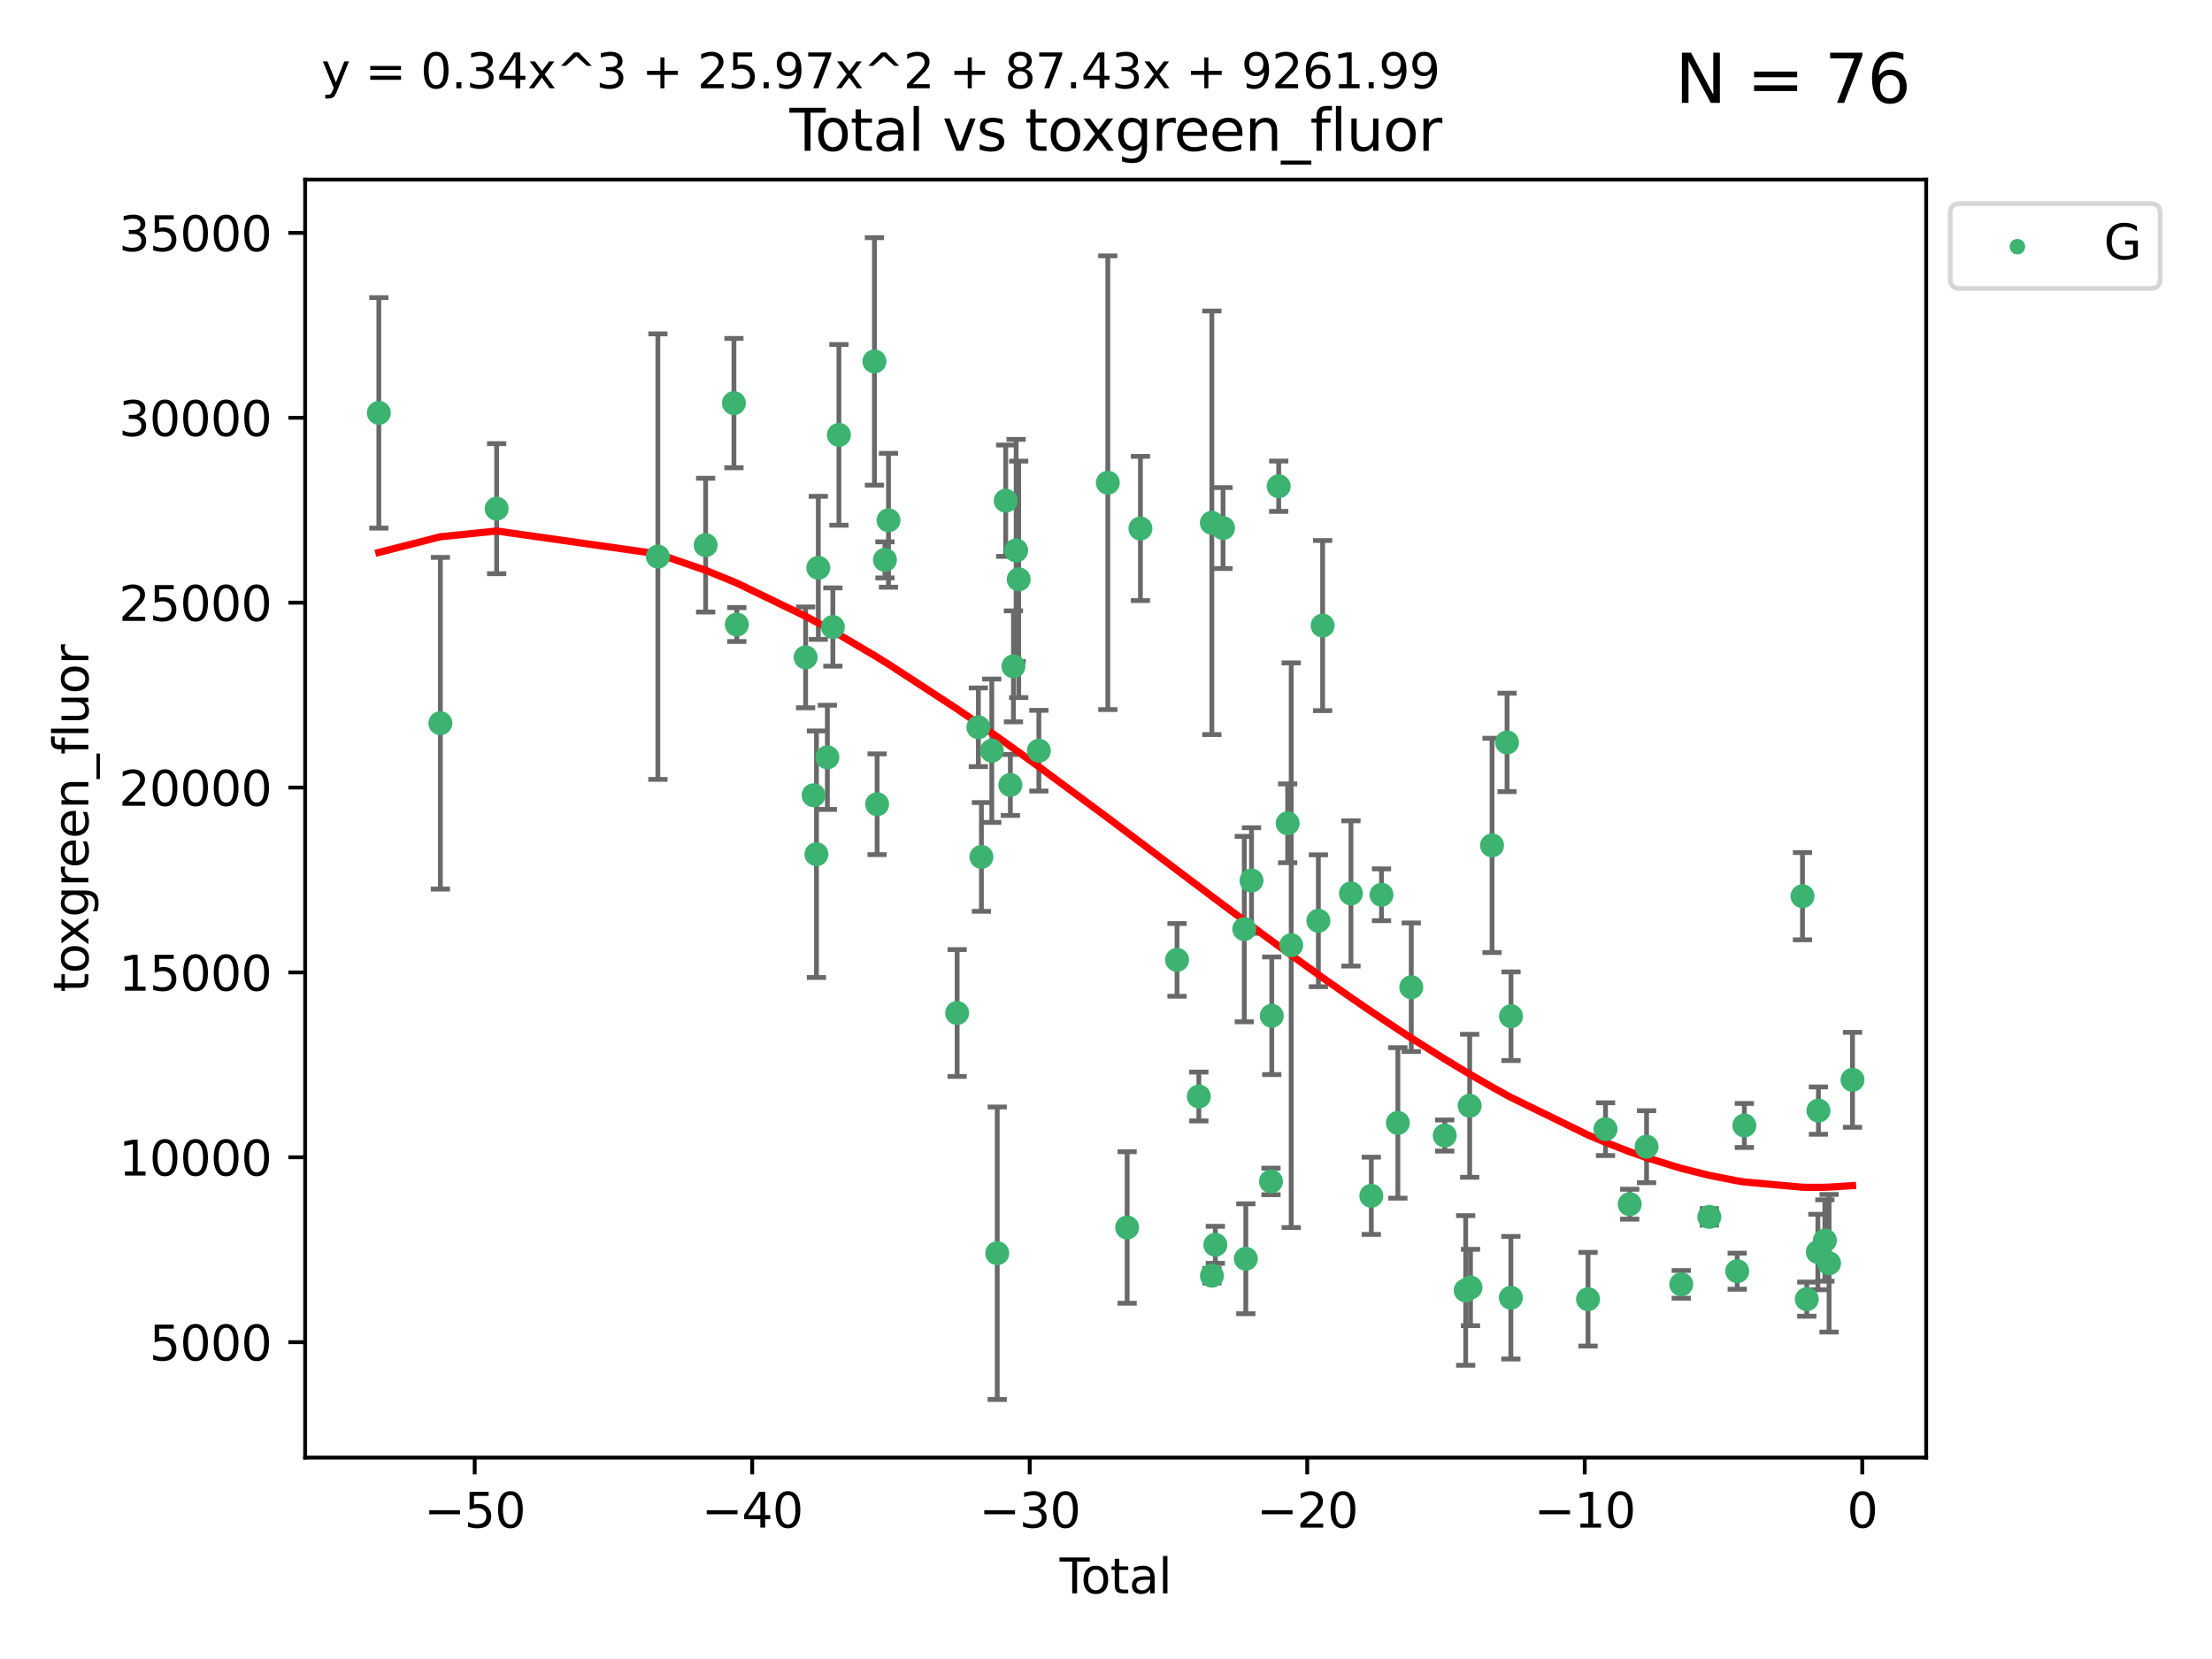 <?xml version="1.0" encoding="utf-8" standalone="no"?>
<!DOCTYPE svg PUBLIC "-//W3C//DTD SVG 1.1//EN"
  "http://www.w3.org/Graphics/SVG/1.1/DTD/svg11.dtd">
<svg xmlns:xlink="http://www.w3.org/1999/xlink" width="460.8pt" height="345.6pt" viewBox="0 0 460.8 345.6" xmlns="http://www.w3.org/2000/svg" version="1.1">
 <defs>
  <style type="text/css">*{stroke-linejoin: round; stroke-linecap: butt}</style>
 </defs>
 <g id="figure_1">
  <g id="patch_1">
   <path d="M 0 345.6 
L 460.8 345.6 
L 460.8 0 
L 0 0 
z
" style="fill: #ffffff"/>
  </g>
  <g id="axes_1">
   <g id="patch_2">
    <path d="M 63.571 303.64 
L 401.26 303.64 
L 401.26 37.411 
L 63.571 37.411 
z
" style="fill: #ffffff"/>
   </g>
   <g id="PathCollection_1">
    <defs>
     <path id="m2fc9b38b53" d="M 0 1.118 
C 0.297 1.118 0.581 1 0.791 0.791 
C 1 0.581 1.118 0.297 1.118 0 
C 1.118 -0.297 1 -0.581 0.791 -0.791 
C 0.581 -1 0.297 -1.118 0 -1.118 
C -0.297 -1.118 -0.581 -1 -0.791 -0.791 
C -1 -0.581 -1.118 -0.297 -1.118 0 
C -1.118 0.297 -1 0.581 -0.791 0.791 
C -0.581 1 -0.297 1.118 0 1.118 
z
" style="stroke: #3cb371"/>
    </defs>
    <g clip-path="url(#pf91c2b1659)">
     <use xlink:href="#m2fc9b38b53" x="78.921" y="86.005" style="fill: #3cb371; stroke: #3cb371"/>
     <use xlink:href="#m2fc9b38b53" x="91.739" y="150.658" style="fill: #3cb371; stroke: #3cb371"/>
     <use xlink:href="#m2fc9b38b53" x="103.462" y="105.964" style="fill: #3cb371; stroke: #3cb371"/>
     <use xlink:href="#m2fc9b38b53" x="137.052" y="115.954" style="fill: #3cb371; stroke: #3cb371"/>
     <use xlink:href="#m2fc9b38b53" x="146.999" y="113.565" style="fill: #3cb371; stroke: #3cb371"/>
     <use xlink:href="#m2fc9b38b53" x="152.892" y="83.975" style="fill: #3cb371; stroke: #3cb371"/>
     <use xlink:href="#m2fc9b38b53" x="153.492" y="130.109" style="fill: #3cb371; stroke: #3cb371"/>
     <use xlink:href="#m2fc9b38b53" x="167.828" y="136.942" style="fill: #3cb371; stroke: #3cb371"/>
     <use xlink:href="#m2fc9b38b53" x="169.483" y="165.666" style="fill: #3cb371; stroke: #3cb371"/>
     <use xlink:href="#m2fc9b38b53" x="170.082" y="177.95" style="fill: #3cb371; stroke: #3cb371"/>
     <use xlink:href="#m2fc9b38b53" x="170.468" y="118.293" style="fill: #3cb371; stroke: #3cb371"/>
     <use xlink:href="#m2fc9b38b53" x="172.357" y="157.763" style="fill: #3cb371; stroke: #3cb371"/>
     <use xlink:href="#m2fc9b38b53" x="173.502" y="130.621" style="fill: #3cb371; stroke: #3cb371"/>
     <use xlink:href="#m2fc9b38b53" x="174.761" y="90.591" style="fill: #3cb371; stroke: #3cb371"/>
     <use xlink:href="#m2fc9b38b53" x="182.161" y="75.29" style="fill: #3cb371; stroke: #3cb371"/>
     <use xlink:href="#m2fc9b38b53" x="182.721" y="167.539" style="fill: #3cb371; stroke: #3cb371"/>
     <use xlink:href="#m2fc9b38b53" x="184.35" y="116.633" style="fill: #3cb371; stroke: #3cb371"/>
     <use xlink:href="#m2fc9b38b53" x="185.091" y="108.385" style="fill: #3cb371; stroke: #3cb371"/>
     <use xlink:href="#m2fc9b38b53" x="199.389" y="211.024" style="fill: #3cb371; stroke: #3cb371"/>
     <use xlink:href="#m2fc9b38b53" x="203.81" y="151.507" style="fill: #3cb371; stroke: #3cb371"/>
     <use xlink:href="#m2fc9b38b53" x="204.448" y="178.515" style="fill: #3cb371; stroke: #3cb371"/>
     <use xlink:href="#m2fc9b38b53" x="206.609" y="156.386" style="fill: #3cb371; stroke: #3cb371"/>
     <use xlink:href="#m2fc9b38b53" x="207.743" y="261.071" style="fill: #3cb371; stroke: #3cb371"/>
     <use xlink:href="#m2fc9b38b53" x="209.512" y="104.306" style="fill: #3cb371; stroke: #3cb371"/>
     <use xlink:href="#m2fc9b38b53" x="210.476" y="163.52" style="fill: #3cb371; stroke: #3cb371"/>
     <use xlink:href="#m2fc9b38b53" x="211.119" y="138.811" style="fill: #3cb371; stroke: #3cb371"/>
     <use xlink:href="#m2fc9b38b53" x="211.682" y="114.667" style="fill: #3cb371; stroke: #3cb371"/>
     <use xlink:href="#m2fc9b38b53" x="212.214" y="120.692" style="fill: #3cb371; stroke: #3cb371"/>
     <use xlink:href="#m2fc9b38b53" x="216.414" y="156.384" style="fill: #3cb371; stroke: #3cb371"/>
     <use xlink:href="#m2fc9b38b53" x="230.777" y="100.559" style="fill: #3cb371; stroke: #3cb371"/>
     <use xlink:href="#m2fc9b38b53" x="234.802" y="255.708" style="fill: #3cb371; stroke: #3cb371"/>
     <use xlink:href="#m2fc9b38b53" x="237.57" y="110.089" style="fill: #3cb371; stroke: #3cb371"/>
     <use xlink:href="#m2fc9b38b53" x="245.197" y="199.962" style="fill: #3cb371; stroke: #3cb371"/>
     <use xlink:href="#m2fc9b38b53" x="249.741" y="228.422" style="fill: #3cb371; stroke: #3cb371"/>
     <use xlink:href="#m2fc9b38b53" x="252.452" y="108.908" style="fill: #3cb371; stroke: #3cb371"/>
     <use xlink:href="#m2fc9b38b53" x="252.466" y="265.756" style="fill: #3cb371; stroke: #3cb371"/>
     <use xlink:href="#m2fc9b38b53" x="253.178" y="259.317" style="fill: #3cb371; stroke: #3cb371"/>
     <use xlink:href="#m2fc9b38b53" x="254.782" y="110.002" style="fill: #3cb371; stroke: #3cb371"/>
     <use xlink:href="#m2fc9b38b53" x="259.204" y="193.543" style="fill: #3cb371; stroke: #3cb371"/>
     <use xlink:href="#m2fc9b38b53" x="259.524" y="262.223" style="fill: #3cb371; stroke: #3cb371"/>
     <use xlink:href="#m2fc9b38b53" x="260.711" y="183.43" style="fill: #3cb371; stroke: #3cb371"/>
     <use xlink:href="#m2fc9b38b53" x="264.768" y="246.109" style="fill: #3cb371; stroke: #3cb371"/>
     <use xlink:href="#m2fc9b38b53" x="264.933" y="211.603" style="fill: #3cb371; stroke: #3cb371"/>
     <use xlink:href="#m2fc9b38b53" x="266.377" y="101.293" style="fill: #3cb371; stroke: #3cb371"/>
     <use xlink:href="#m2fc9b38b53" x="268.244" y="171.506" style="fill: #3cb371; stroke: #3cb371"/>
     <use xlink:href="#m2fc9b38b53" x="268.983" y="196.907" style="fill: #3cb371; stroke: #3cb371"/>
     <use xlink:href="#m2fc9b38b53" x="274.641" y="191.81" style="fill: #3cb371; stroke: #3cb371"/>
     <use xlink:href="#m2fc9b38b53" x="275.526" y="130.321" style="fill: #3cb371; stroke: #3cb371"/>
     <use xlink:href="#m2fc9b38b53" x="281.429" y="186.123" style="fill: #3cb371; stroke: #3cb371"/>
     <use xlink:href="#m2fc9b38b53" x="285.668" y="249.104" style="fill: #3cb371; stroke: #3cb371"/>
     <use xlink:href="#m2fc9b38b53" x="287.791" y="186.398" style="fill: #3cb371; stroke: #3cb371"/>
     <use xlink:href="#m2fc9b38b53" x="291.201" y="233.924" style="fill: #3cb371; stroke: #3cb371"/>
     <use xlink:href="#m2fc9b38b53" x="293.995" y="205.659" style="fill: #3cb371; stroke: #3cb371"/>
     <use xlink:href="#m2fc9b38b53" x="300.966" y="236.55" style="fill: #3cb371; stroke: #3cb371"/>
     <use xlink:href="#m2fc9b38b53" x="305.329" y="268.828" style="fill: #3cb371; stroke: #3cb371"/>
     <use xlink:href="#m2fc9b38b53" x="306.16" y="230.357" style="fill: #3cb371; stroke: #3cb371"/>
     <use xlink:href="#m2fc9b38b53" x="306.331" y="268.209" style="fill: #3cb371; stroke: #3cb371"/>
     <use xlink:href="#m2fc9b38b53" x="310.82" y="176.114" style="fill: #3cb371; stroke: #3cb371"/>
     <use xlink:href="#m2fc9b38b53" x="313.947" y="154.66" style="fill: #3cb371; stroke: #3cb371"/>
     <use xlink:href="#m2fc9b38b53" x="314.743" y="270.337" style="fill: #3cb371; stroke: #3cb371"/>
     <use xlink:href="#m2fc9b38b53" x="314.772" y="211.697" style="fill: #3cb371; stroke: #3cb371"/>
     <use xlink:href="#m2fc9b38b53" x="330.817" y="270.651" style="fill: #3cb371; stroke: #3cb371"/>
     <use xlink:href="#m2fc9b38b53" x="334.456" y="235.226" style="fill: #3cb371; stroke: #3cb371"/>
     <use xlink:href="#m2fc9b38b53" x="339.5" y="250.853" style="fill: #3cb371; stroke: #3cb371"/>
     <use xlink:href="#m2fc9b38b53" x="343.009" y="238.882" style="fill: #3cb371; stroke: #3cb371"/>
     <use xlink:href="#m2fc9b38b53" x="350.24" y="267.551" style="fill: #3cb371; stroke: #3cb371"/>
     <use xlink:href="#m2fc9b38b53" x="356.087" y="253.497" style="fill: #3cb371; stroke: #3cb371"/>
     <use xlink:href="#m2fc9b38b53" x="361.896" y="264.81" style="fill: #3cb371; stroke: #3cb371"/>
     <use xlink:href="#m2fc9b38b53" x="363.379" y="234.452" style="fill: #3cb371; stroke: #3cb371"/>
     <use xlink:href="#m2fc9b38b53" x="375.49" y="186.692" style="fill: #3cb371; stroke: #3cb371"/>
     <use xlink:href="#m2fc9b38b53" x="376.387" y="270.635" style="fill: #3cb371; stroke: #3cb371"/>
     <use xlink:href="#m2fc9b38b53" x="378.697" y="260.819" style="fill: #3cb371; stroke: #3cb371"/>
     <use xlink:href="#m2fc9b38b53" x="378.813" y="231.36" style="fill: #3cb371; stroke: #3cb371"/>
     <use xlink:href="#m2fc9b38b53" x="380.152" y="258.415" style="fill: #3cb371; stroke: #3cb371"/>
     <use xlink:href="#m2fc9b38b53" x="381.031" y="263.156" style="fill: #3cb371; stroke: #3cb371"/>
     <use xlink:href="#m2fc9b38b53" x="385.911" y="224.948" style="fill: #3cb371; stroke: #3cb371"/>
    </g>
   </g>
   <g id="matplotlib.axis_1">
    <g id="xtick_1">
     <g id="line2d_1">
      <defs>
       <path id="m8a207e70e5" d="M 0 0 
L 0 3.5 
" style="stroke: #000000; stroke-width: 0.8"/>
      </defs>
      <g>
       <use xlink:href="#m8a207e70e5" x="98.888" y="303.64" style="stroke: #000000; stroke-width: 0.8"/>
      </g>
     </g>
     <g id="text_1">
      <!-- −50 -->
      <g transform="translate(88.336 318.238)scale(0.1 -0.1)">
       <defs>
        <path id="DejaVuSans-2212" d="M 678 2272 
L 4684 2272 
L 4684 1741 
L 678 1741 
L 678 2272 
z
" transform="scale(0.016)"/>
        <path id="DejaVuSans-35" d="M 691 4666 
L 3169 4666 
L 3169 4134 
L 1269 4134 
L 1269 2991 
Q 1406 3038 1543 3061 
Q 1681 3084 1819 3084 
Q 2600 3084 3056 2656 
Q 3513 2228 3513 1497 
Q 3513 744 3044 326 
Q 2575 -91 1722 -91 
Q 1428 -91 1123 -41 
Q 819 9 494 109 
L 494 744 
Q 775 591 1075 516 
Q 1375 441 1709 441 
Q 2250 441 2565 725 
Q 2881 1009 2881 1497 
Q 2881 1984 2565 2268 
Q 2250 2553 1709 2553 
Q 1456 2553 1204 2497 
Q 953 2441 691 2322 
L 691 4666 
z
" transform="scale(0.016)"/>
        <path id="DejaVuSans-30" d="M 2034 4250 
Q 1547 4250 1301 3770 
Q 1056 3291 1056 2328 
Q 1056 1369 1301 889 
Q 1547 409 2034 409 
Q 2525 409 2770 889 
Q 3016 1369 3016 2328 
Q 3016 3291 2770 3770 
Q 2525 4250 2034 4250 
z
M 2034 4750 
Q 2819 4750 3233 4129 
Q 3647 3509 3647 2328 
Q 3647 1150 3233 529 
Q 2819 -91 2034 -91 
Q 1250 -91 836 529 
Q 422 1150 422 2328 
Q 422 3509 836 4129 
Q 1250 4750 2034 4750 
z
" transform="scale(0.016)"/>
       </defs>
       <use xlink:href="#DejaVuSans-2212"/>
       <use xlink:href="#DejaVuSans-35" x="83.789"/>
       <use xlink:href="#DejaVuSans-30" x="147.412"/>
      </g>
     </g>
    </g>
    <g id="xtick_2">
     <g id="line2d_2">
      <g>
       <use xlink:href="#m8a207e70e5" x="156.699" y="303.64" style="stroke: #000000; stroke-width: 0.8"/>
      </g>
     </g>
     <g id="text_2">
      <!-- −40 -->
      <g transform="translate(146.146 318.238)scale(0.1 -0.1)">
       <defs>
        <path id="DejaVuSans-34" d="M 2419 4116 
L 825 1625 
L 2419 1625 
L 2419 4116 
z
M 2253 4666 
L 3047 4666 
L 3047 1625 
L 3713 1625 
L 3713 1100 
L 3047 1100 
L 3047 0 
L 2419 0 
L 2419 1100 
L 313 1100 
L 313 1709 
L 2253 4666 
z
" transform="scale(0.016)"/>
       </defs>
       <use xlink:href="#DejaVuSans-2212"/>
       <use xlink:href="#DejaVuSans-34" x="83.789"/>
       <use xlink:href="#DejaVuSans-30" x="147.412"/>
      </g>
     </g>
    </g>
    <g id="xtick_3">
     <g id="line2d_3">
      <g>
       <use xlink:href="#m8a207e70e5" x="214.509" y="303.64" style="stroke: #000000; stroke-width: 0.8"/>
      </g>
     </g>
     <g id="text_3">
      <!-- −30 -->
      <g transform="translate(203.956 318.238)scale(0.1 -0.1)">
       <defs>
        <path id="DejaVuSans-33" d="M 2597 2516 
Q 3050 2419 3304 2112 
Q 3559 1806 3559 1356 
Q 3559 666 3084 287 
Q 2609 -91 1734 -91 
Q 1441 -91 1130 -33 
Q 819 25 488 141 
L 488 750 
Q 750 597 1062 519 
Q 1375 441 1716 441 
Q 2309 441 2620 675 
Q 2931 909 2931 1356 
Q 2931 1769 2642 2001 
Q 2353 2234 1838 2234 
L 1294 2234 
L 1294 2753 
L 1863 2753 
Q 2328 2753 2575 2939 
Q 2822 3125 2822 3475 
Q 2822 3834 2567 4026 
Q 2313 4219 1838 4219 
Q 1578 4219 1281 4162 
Q 984 4106 628 3988 
L 628 4550 
Q 988 4650 1302 4700 
Q 1616 4750 1894 4750 
Q 2613 4750 3031 4423 
Q 3450 4097 3450 3541 
Q 3450 3153 3228 2886 
Q 3006 2619 2597 2516 
z
" transform="scale(0.016)"/>
       </defs>
       <use xlink:href="#DejaVuSans-2212"/>
       <use xlink:href="#DejaVuSans-33" x="83.789"/>
       <use xlink:href="#DejaVuSans-30" x="147.412"/>
      </g>
     </g>
    </g>
    <g id="xtick_4">
     <g id="line2d_4">
      <g>
       <use xlink:href="#m8a207e70e5" x="272.319" y="303.64" style="stroke: #000000; stroke-width: 0.8"/>
      </g>
     </g>
     <g id="text_4">
      <!-- −20 -->
      <g transform="translate(261.767 318.238)scale(0.1 -0.1)">
       <defs>
        <path id="DejaVuSans-32" d="M 1228 531 
L 3431 531 
L 3431 0 
L 469 0 
L 469 531 
Q 828 903 1448 1529 
Q 2069 2156 2228 2338 
Q 2531 2678 2651 2914 
Q 2772 3150 2772 3378 
Q 2772 3750 2511 3984 
Q 2250 4219 1831 4219 
Q 1534 4219 1204 4116 
Q 875 4013 500 3803 
L 500 4441 
Q 881 4594 1212 4672 
Q 1544 4750 1819 4750 
Q 2544 4750 2975 4387 
Q 3406 4025 3406 3419 
Q 3406 3131 3298 2873 
Q 3191 2616 2906 2266 
Q 2828 2175 2409 1742 
Q 1991 1309 1228 531 
z
" transform="scale(0.016)"/>
       </defs>
       <use xlink:href="#DejaVuSans-2212"/>
       <use xlink:href="#DejaVuSans-32" x="83.789"/>
       <use xlink:href="#DejaVuSans-30" x="147.412"/>
      </g>
     </g>
    </g>
    <g id="xtick_5">
     <g id="line2d_5">
      <g>
       <use xlink:href="#m8a207e70e5" x="330.129" y="303.64" style="stroke: #000000; stroke-width: 0.8"/>
      </g>
     </g>
     <g id="text_5">
      <!-- −10 -->
      <g transform="translate(319.577 318.238)scale(0.1 -0.1)">
       <defs>
        <path id="DejaVuSans-31" d="M 794 531 
L 1825 531 
L 1825 4091 
L 703 3866 
L 703 4441 
L 1819 4666 
L 2450 4666 
L 2450 531 
L 3481 531 
L 3481 0 
L 794 0 
L 794 531 
z
" transform="scale(0.016)"/>
       </defs>
       <use xlink:href="#DejaVuSans-2212"/>
       <use xlink:href="#DejaVuSans-31" x="83.789"/>
       <use xlink:href="#DejaVuSans-30" x="147.412"/>
      </g>
     </g>
    </g>
    <g id="xtick_6">
     <g id="line2d_6">
      <g>
       <use xlink:href="#m8a207e70e5" x="387.939" y="303.64" style="stroke: #000000; stroke-width: 0.8"/>
      </g>
     </g>
     <g id="text_6">
      <!-- 0 -->
      <g transform="translate(384.758 318.238)scale(0.1 -0.1)">
       <use xlink:href="#DejaVuSans-30"/>
      </g>
     </g>
    </g>
    <g id="text_7">
     <!-- Total -->
     <g transform="translate(220.739 331.917)scale(0.1 -0.1)">
      <defs>
       <path id="DejaVuSans-54" d="M -19 4666 
L 3928 4666 
L 3928 4134 
L 2272 4134 
L 2272 0 
L 1638 0 
L 1638 4134 
L -19 4134 
L -19 4666 
z
" transform="scale(0.016)"/>
       <path id="DejaVuSans-6f" d="M 1959 3097 
Q 1497 3097 1228 2736 
Q 959 2375 959 1747 
Q 959 1119 1226 758 
Q 1494 397 1959 397 
Q 2419 397 2687 759 
Q 2956 1122 2956 1747 
Q 2956 2369 2687 2733 
Q 2419 3097 1959 3097 
z
M 1959 3584 
Q 2709 3584 3137 3096 
Q 3566 2609 3566 1747 
Q 3566 888 3137 398 
Q 2709 -91 1959 -91 
Q 1206 -91 779 398 
Q 353 888 353 1747 
Q 353 2609 779 3096 
Q 1206 3584 1959 3584 
z
" transform="scale(0.016)"/>
       <path id="DejaVuSans-74" d="M 1172 4494 
L 1172 3500 
L 2356 3500 
L 2356 3053 
L 1172 3053 
L 1172 1153 
Q 1172 725 1289 603 
Q 1406 481 1766 481 
L 2356 481 
L 2356 0 
L 1766 0 
Q 1100 0 847 248 
Q 594 497 594 1153 
L 594 3053 
L 172 3053 
L 172 3500 
L 594 3500 
L 594 4494 
L 1172 4494 
z
" transform="scale(0.016)"/>
       <path id="DejaVuSans-61" d="M 2194 1759 
Q 1497 1759 1228 1600 
Q 959 1441 959 1056 
Q 959 750 1161 570 
Q 1363 391 1709 391 
Q 2188 391 2477 730 
Q 2766 1069 2766 1631 
L 2766 1759 
L 2194 1759 
z
M 3341 1997 
L 3341 0 
L 2766 0 
L 2766 531 
Q 2569 213 2275 61 
Q 1981 -91 1556 -91 
Q 1019 -91 701 211 
Q 384 513 384 1019 
Q 384 1609 779 1909 
Q 1175 2209 1959 2209 
L 2766 2209 
L 2766 2266 
Q 2766 2663 2505 2880 
Q 2244 3097 1772 3097 
Q 1472 3097 1187 3025 
Q 903 2953 641 2809 
L 641 3341 
Q 956 3463 1253 3523 
Q 1550 3584 1831 3584 
Q 2591 3584 2966 3190 
Q 3341 2797 3341 1997 
z
" transform="scale(0.016)"/>
       <path id="DejaVuSans-6c" d="M 603 4863 
L 1178 4863 
L 1178 0 
L 603 0 
L 603 4863 
z
" transform="scale(0.016)"/>
      </defs>
      <use xlink:href="#DejaVuSans-54"/>
      <use xlink:href="#DejaVuSans-6f" x="44.084"/>
      <use xlink:href="#DejaVuSans-74" x="105.266"/>
      <use xlink:href="#DejaVuSans-61" x="144.475"/>
      <use xlink:href="#DejaVuSans-6c" x="205.754"/>
     </g>
    </g>
   </g>
   <g id="matplotlib.axis_2">
    <g id="ytick_1">
     <g id="line2d_7">
      <defs>
       <path id="m9ec6bc351d" d="M 0 0 
L -3.5 0 
" style="stroke: #000000; stroke-width: 0.8"/>
      </defs>
      <g>
       <use xlink:href="#m9ec6bc351d" x="63.571" y="279.602" style="stroke: #000000; stroke-width: 0.8"/>
      </g>
     </g>
     <g id="text_8">
      <!-- 5000 -->
      <g transform="translate(31.121 283.402)scale(0.1 -0.1)">
       <use xlink:href="#DejaVuSans-35"/>
       <use xlink:href="#DejaVuSans-30" x="63.623"/>
       <use xlink:href="#DejaVuSans-30" x="127.246"/>
       <use xlink:href="#DejaVuSans-30" x="190.869"/>
      </g>
     </g>
    </g>
    <g id="ytick_2">
     <g id="line2d_8">
      <g>
       <use xlink:href="#m9ec6bc351d" x="63.571" y="241.088" style="stroke: #000000; stroke-width: 0.8"/>
      </g>
     </g>
     <g id="text_9">
      <!-- 10000 -->
      <g transform="translate(24.759 244.887)scale(0.1 -0.1)">
       <use xlink:href="#DejaVuSans-31"/>
       <use xlink:href="#DejaVuSans-30" x="63.623"/>
       <use xlink:href="#DejaVuSans-30" x="127.246"/>
       <use xlink:href="#DejaVuSans-30" x="190.869"/>
       <use xlink:href="#DejaVuSans-30" x="254.492"/>
      </g>
     </g>
    </g>
    <g id="ytick_3">
     <g id="line2d_9">
      <g>
       <use xlink:href="#m9ec6bc351d" x="63.571" y="202.574" style="stroke: #000000; stroke-width: 0.8"/>
      </g>
     </g>
     <g id="text_10">
      <!-- 15000 -->
      <g transform="translate(24.759 206.373)scale(0.1 -0.1)">
       <use xlink:href="#DejaVuSans-31"/>
       <use xlink:href="#DejaVuSans-35" x="63.623"/>
       <use xlink:href="#DejaVuSans-30" x="127.246"/>
       <use xlink:href="#DejaVuSans-30" x="190.869"/>
       <use xlink:href="#DejaVuSans-30" x="254.492"/>
      </g>
     </g>
    </g>
    <g id="ytick_4">
     <g id="line2d_10">
      <g>
       <use xlink:href="#m9ec6bc351d" x="63.571" y="164.06" style="stroke: #000000; stroke-width: 0.8"/>
      </g>
     </g>
     <g id="text_11">
      <!-- 20000 -->
      <g transform="translate(24.759 167.859)scale(0.1 -0.1)">
       <use xlink:href="#DejaVuSans-32"/>
       <use xlink:href="#DejaVuSans-30" x="63.623"/>
       <use xlink:href="#DejaVuSans-30" x="127.246"/>
       <use xlink:href="#DejaVuSans-30" x="190.869"/>
       <use xlink:href="#DejaVuSans-30" x="254.492"/>
      </g>
     </g>
    </g>
    <g id="ytick_5">
     <g id="line2d_11">
      <g>
       <use xlink:href="#m9ec6bc351d" x="63.571" y="125.546" style="stroke: #000000; stroke-width: 0.8"/>
      </g>
     </g>
     <g id="text_12">
      <!-- 25000 -->
      <g transform="translate(24.759 129.345)scale(0.1 -0.1)">
       <use xlink:href="#DejaVuSans-32"/>
       <use xlink:href="#DejaVuSans-35" x="63.623"/>
       <use xlink:href="#DejaVuSans-30" x="127.246"/>
       <use xlink:href="#DejaVuSans-30" x="190.869"/>
       <use xlink:href="#DejaVuSans-30" x="254.492"/>
      </g>
     </g>
    </g>
    <g id="ytick_6">
     <g id="line2d_12">
      <g>
       <use xlink:href="#m9ec6bc351d" x="63.571" y="87.032" style="stroke: #000000; stroke-width: 0.8"/>
      </g>
     </g>
     <g id="text_13">
      <!-- 30000 -->
      <g transform="translate(24.759 90.831)scale(0.1 -0.1)">
       <use xlink:href="#DejaVuSans-33"/>
       <use xlink:href="#DejaVuSans-30" x="63.623"/>
       <use xlink:href="#DejaVuSans-30" x="127.246"/>
       <use xlink:href="#DejaVuSans-30" x="190.869"/>
       <use xlink:href="#DejaVuSans-30" x="254.492"/>
      </g>
     </g>
    </g>
    <g id="ytick_7">
     <g id="line2d_13">
      <g>
       <use xlink:href="#m9ec6bc351d" x="63.571" y="48.518" style="stroke: #000000; stroke-width: 0.8"/>
      </g>
     </g>
     <g id="text_14">
      <!-- 35000 -->
      <g transform="translate(24.759 52.317)scale(0.1 -0.1)">
       <use xlink:href="#DejaVuSans-33"/>
       <use xlink:href="#DejaVuSans-35" x="63.623"/>
       <use xlink:href="#DejaVuSans-30" x="127.246"/>
       <use xlink:href="#DejaVuSans-30" x="190.869"/>
       <use xlink:href="#DejaVuSans-30" x="254.492"/>
      </g>
     </g>
    </g>
    <g id="text_15">
     <!-- toxgreen_fluor -->
     <g transform="translate(18.401 206.72)rotate(-90)scale(0.1 -0.1)">
      <defs>
       <path id="DejaVuSans-78" d="M 3513 3500 
L 2247 1797 
L 3578 0 
L 2900 0 
L 1881 1375 
L 863 0 
L 184 0 
L 1544 1831 
L 300 3500 
L 978 3500 
L 1906 2253 
L 2834 3500 
L 3513 3500 
z
" transform="scale(0.016)"/>
       <path id="DejaVuSans-67" d="M 2906 1791 
Q 2906 2416 2648 2759 
Q 2391 3103 1925 3103 
Q 1463 3103 1205 2759 
Q 947 2416 947 1791 
Q 947 1169 1205 825 
Q 1463 481 1925 481 
Q 2391 481 2648 825 
Q 2906 1169 2906 1791 
z
M 3481 434 
Q 3481 -459 3084 -895 
Q 2688 -1331 1869 -1331 
Q 1566 -1331 1297 -1286 
Q 1028 -1241 775 -1147 
L 775 -588 
Q 1028 -725 1275 -790 
Q 1522 -856 1778 -856 
Q 2344 -856 2625 -561 
Q 2906 -266 2906 331 
L 2906 616 
Q 2728 306 2450 153 
Q 2172 0 1784 0 
Q 1141 0 747 490 
Q 353 981 353 1791 
Q 353 2603 747 3093 
Q 1141 3584 1784 3584 
Q 2172 3584 2450 3431 
Q 2728 3278 2906 2969 
L 2906 3500 
L 3481 3500 
L 3481 434 
z
" transform="scale(0.016)"/>
       <path id="DejaVuSans-72" d="M 2631 2963 
Q 2534 3019 2420 3045 
Q 2306 3072 2169 3072 
Q 1681 3072 1420 2755 
Q 1159 2438 1159 1844 
L 1159 0 
L 581 0 
L 581 3500 
L 1159 3500 
L 1159 2956 
Q 1341 3275 1631 3429 
Q 1922 3584 2338 3584 
Q 2397 3584 2469 3576 
Q 2541 3569 2628 3553 
L 2631 2963 
z
" transform="scale(0.016)"/>
       <path id="DejaVuSans-65" d="M 3597 1894 
L 3597 1613 
L 953 1613 
Q 991 1019 1311 708 
Q 1631 397 2203 397 
Q 2534 397 2845 478 
Q 3156 559 3463 722 
L 3463 178 
Q 3153 47 2828 -22 
Q 2503 -91 2169 -91 
Q 1331 -91 842 396 
Q 353 884 353 1716 
Q 353 2575 817 3079 
Q 1281 3584 2069 3584 
Q 2775 3584 3186 3129 
Q 3597 2675 3597 1894 
z
M 3022 2063 
Q 3016 2534 2758 2815 
Q 2500 3097 2075 3097 
Q 1594 3097 1305 2825 
Q 1016 2553 972 2059 
L 3022 2063 
z
" transform="scale(0.016)"/>
       <path id="DejaVuSans-6e" d="M 3513 2113 
L 3513 0 
L 2938 0 
L 2938 2094 
Q 2938 2591 2744 2837 
Q 2550 3084 2163 3084 
Q 1697 3084 1428 2787 
Q 1159 2491 1159 1978 
L 1159 0 
L 581 0 
L 581 3500 
L 1159 3500 
L 1159 2956 
Q 1366 3272 1645 3428 
Q 1925 3584 2291 3584 
Q 2894 3584 3203 3211 
Q 3513 2838 3513 2113 
z
" transform="scale(0.016)"/>
       <path id="DejaVuSans-5f" d="M 3263 -1063 
L 3263 -1509 
L -63 -1509 
L -63 -1063 
L 3263 -1063 
z
" transform="scale(0.016)"/>
       <path id="DejaVuSans-66" d="M 2375 4863 
L 2375 4384 
L 1825 4384 
Q 1516 4384 1395 4259 
Q 1275 4134 1275 3809 
L 1275 3500 
L 2222 3500 
L 2222 3053 
L 1275 3053 
L 1275 0 
L 697 0 
L 697 3053 
L 147 3053 
L 147 3500 
L 697 3500 
L 697 3744 
Q 697 4328 969 4595 
Q 1241 4863 1831 4863 
L 2375 4863 
z
" transform="scale(0.016)"/>
       <path id="DejaVuSans-75" d="M 544 1381 
L 544 3500 
L 1119 3500 
L 1119 1403 
Q 1119 906 1312 657 
Q 1506 409 1894 409 
Q 2359 409 2629 706 
Q 2900 1003 2900 1516 
L 2900 3500 
L 3475 3500 
L 3475 0 
L 2900 0 
L 2900 538 
Q 2691 219 2414 64 
Q 2138 -91 1772 -91 
Q 1169 -91 856 284 
Q 544 659 544 1381 
z
M 1991 3584 
L 1991 3584 
z
" transform="scale(0.016)"/>
      </defs>
      <use xlink:href="#DejaVuSans-74"/>
      <use xlink:href="#DejaVuSans-6f" x="39.209"/>
      <use xlink:href="#DejaVuSans-78" x="97.266"/>
      <use xlink:href="#DejaVuSans-67" x="156.445"/>
      <use xlink:href="#DejaVuSans-72" x="219.922"/>
      <use xlink:href="#DejaVuSans-65" x="258.785"/>
      <use xlink:href="#DejaVuSans-65" x="320.309"/>
      <use xlink:href="#DejaVuSans-6e" x="381.832"/>
      <use xlink:href="#DejaVuSans-5f" x="445.211"/>
      <use xlink:href="#DejaVuSans-66" x="495.211"/>
      <use xlink:href="#DejaVuSans-6c" x="530.416"/>
      <use xlink:href="#DejaVuSans-75" x="558.199"/>
      <use xlink:href="#DejaVuSans-6f" x="621.578"/>
      <use xlink:href="#DejaVuSans-72" x="682.76"/>
     </g>
    </g>
   </g>
   <g id="LineCollection_1">
    <path d="M 78.921 110.014 
L 78.921 61.996 
" clip-path="url(#pf91c2b1659)" style="fill: none; stroke: #696969"/>
    <path d="M 91.739 185.203 
L 91.739 116.112 
" clip-path="url(#pf91c2b1659)" style="fill: none; stroke: #696969"/>
    <path d="M 103.462 119.511 
L 103.462 92.417 
" clip-path="url(#pf91c2b1659)" style="fill: none; stroke: #696969"/>
    <path d="M 137.052 162.358 
L 137.052 69.55 
" clip-path="url(#pf91c2b1659)" style="fill: none; stroke: #696969"/>
    <path d="M 146.999 127.499 
L 146.999 99.631 
" clip-path="url(#pf91c2b1659)" style="fill: none; stroke: #696969"/>
    <path d="M 152.892 97.444 
L 152.892 70.506 
" clip-path="url(#pf91c2b1659)" style="fill: none; stroke: #696969"/>
    <path d="M 153.492 133.64 
L 153.492 126.578 
" clip-path="url(#pf91c2b1659)" style="fill: none; stroke: #696969"/>
    <path d="M 167.828 147.443 
L 167.828 126.442 
" clip-path="url(#pf91c2b1659)" style="fill: none; stroke: #696969"/>
    <path d="M 169.483 166.193 
L 169.483 165.14 
" clip-path="url(#pf91c2b1659)" style="fill: none; stroke: #696969"/>
    <path d="M 170.082 203.628 
L 170.082 152.273 
" clip-path="url(#pf91c2b1659)" style="fill: none; stroke: #696969"/>
    <path d="M 170.468 133.195 
L 170.468 103.392 
" clip-path="url(#pf91c2b1659)" style="fill: none; stroke: #696969"/>
    <path d="M 172.357 168.615 
L 172.357 146.911 
" clip-path="url(#pf91c2b1659)" style="fill: none; stroke: #696969"/>
    <path d="M 173.502 138.775 
L 173.502 122.466 
" clip-path="url(#pf91c2b1659)" style="fill: none; stroke: #696969"/>
    <path d="M 174.761 109.413 
L 174.761 71.769 
" clip-path="url(#pf91c2b1659)" style="fill: none; stroke: #696969"/>
    <path d="M 182.161 101.067 
L 182.161 49.513 
" clip-path="url(#pf91c2b1659)" style="fill: none; stroke: #696969"/>
    <path d="M 182.721 178.034 
L 182.721 157.043 
" clip-path="url(#pf91c2b1659)" style="fill: none; stroke: #696969"/>
    <path d="M 184.35 120.39 
L 184.35 112.876 
" clip-path="url(#pf91c2b1659)" style="fill: none; stroke: #696969"/>
    <path d="M 185.091 122.326 
L 185.091 94.443 
" clip-path="url(#pf91c2b1659)" style="fill: none; stroke: #696969"/>
    <path d="M 199.389 224.235 
L 199.389 197.814 
" clip-path="url(#pf91c2b1659)" style="fill: none; stroke: #696969"/>
    <path d="M 203.81 159.704 
L 203.81 143.311 
" clip-path="url(#pf91c2b1659)" style="fill: none; stroke: #696969"/>
    <path d="M 204.448 189.847 
L 204.448 167.183 
" clip-path="url(#pf91c2b1659)" style="fill: none; stroke: #696969"/>
    <path d="M 206.609 171.318 
L 206.609 141.453 
" clip-path="url(#pf91c2b1659)" style="fill: none; stroke: #696969"/>
    <path d="M 207.743 291.539 
L 207.743 230.603 
" clip-path="url(#pf91c2b1659)" style="fill: none; stroke: #696969"/>
    <path d="M 209.512 115.901 
L 209.512 92.711 
" clip-path="url(#pf91c2b1659)" style="fill: none; stroke: #696969"/>
    <path d="M 210.476 169.878 
L 210.476 157.162 
" clip-path="url(#pf91c2b1659)" style="fill: none; stroke: #696969"/>
    <path d="M 211.119 150.377 
L 211.119 127.245 
" clip-path="url(#pf91c2b1659)" style="fill: none; stroke: #696969"/>
    <path d="M 211.682 137.804 
L 211.682 91.53 
" clip-path="url(#pf91c2b1659)" style="fill: none; stroke: #696969"/>
    <path d="M 212.214 145.319 
L 212.214 96.065 
" clip-path="url(#pf91c2b1659)" style="fill: none; stroke: #696969"/>
    <path d="M 216.414 164.788 
L 216.414 147.98 
" clip-path="url(#pf91c2b1659)" style="fill: none; stroke: #696969"/>
    <path d="M 230.777 147.821 
L 230.777 53.297 
" clip-path="url(#pf91c2b1659)" style="fill: none; stroke: #696969"/>
    <path d="M 234.802 271.491 
L 234.802 239.925 
" clip-path="url(#pf91c2b1659)" style="fill: none; stroke: #696969"/>
    <path d="M 237.57 125.112 
L 237.57 95.065 
" clip-path="url(#pf91c2b1659)" style="fill: none; stroke: #696969"/>
    <path d="M 245.197 207.535 
L 245.197 192.39 
" clip-path="url(#pf91c2b1659)" style="fill: none; stroke: #696969"/>
    <path d="M 249.741 233.508 
L 249.741 223.336 
" clip-path="url(#pf91c2b1659)" style="fill: none; stroke: #696969"/>
    <path d="M 252.452 153.023 
L 252.452 64.792 
" clip-path="url(#pf91c2b1659)" style="fill: none; stroke: #696969"/>
    <path d="M 252.466 267.275 
L 252.466 264.237 
" clip-path="url(#pf91c2b1659)" style="fill: none; stroke: #696969"/>
    <path d="M 253.178 263.174 
L 253.178 255.459 
" clip-path="url(#pf91c2b1659)" style="fill: none; stroke: #696969"/>
    <path d="M 254.782 118.437 
L 254.782 101.567 
" clip-path="url(#pf91c2b1659)" style="fill: none; stroke: #696969"/>
    <path d="M 259.204 212.857 
L 259.204 174.23 
" clip-path="url(#pf91c2b1659)" style="fill: none; stroke: #696969"/>
    <path d="M 259.524 273.67 
L 259.524 250.775 
" clip-path="url(#pf91c2b1659)" style="fill: none; stroke: #696969"/>
    <path d="M 260.711 194.427 
L 260.711 172.432 
" clip-path="url(#pf91c2b1659)" style="fill: none; stroke: #696969"/>
    <path d="M 264.768 248.878 
L 264.768 243.341 
" clip-path="url(#pf91c2b1659)" style="fill: none; stroke: #696969"/>
    <path d="M 264.933 223.851 
L 264.933 199.354 
" clip-path="url(#pf91c2b1659)" style="fill: none; stroke: #696969"/>
    <path d="M 266.377 106.538 
L 266.377 96.047 
" clip-path="url(#pf91c2b1659)" style="fill: none; stroke: #696969"/>
    <path d="M 268.244 179.714 
L 268.244 163.298 
" clip-path="url(#pf91c2b1659)" style="fill: none; stroke: #696969"/>
    <path d="M 268.983 255.721 
L 268.983 138.093 
" clip-path="url(#pf91c2b1659)" style="fill: none; stroke: #696969"/>
    <path d="M 274.641 205.548 
L 274.641 178.072 
" clip-path="url(#pf91c2b1659)" style="fill: none; stroke: #696969"/>
    <path d="M 275.526 148.038 
L 275.526 112.604 
" clip-path="url(#pf91c2b1659)" style="fill: none; stroke: #696969"/>
    <path d="M 281.429 201.251 
L 281.429 170.996 
" clip-path="url(#pf91c2b1659)" style="fill: none; stroke: #696969"/>
    <path d="M 285.668 257.147 
L 285.668 241.06 
" clip-path="url(#pf91c2b1659)" style="fill: none; stroke: #696969"/>
    <path d="M 287.791 191.794 
L 287.791 181.002 
" clip-path="url(#pf91c2b1659)" style="fill: none; stroke: #696969"/>
    <path d="M 291.201 249.603 
L 291.201 218.244 
" clip-path="url(#pf91c2b1659)" style="fill: none; stroke: #696969"/>
    <path d="M 293.995 219.055 
L 293.995 192.264 
" clip-path="url(#pf91c2b1659)" style="fill: none; stroke: #696969"/>
    <path d="M 300.966 239.788 
L 300.966 233.313 
" clip-path="url(#pf91c2b1659)" style="fill: none; stroke: #696969"/>
    <path d="M 305.329 284.416 
L 305.329 253.24 
" clip-path="url(#pf91c2b1659)" style="fill: none; stroke: #696969"/>
    <path d="M 306.16 245.252 
L 306.16 215.462 
" clip-path="url(#pf91c2b1659)" style="fill: none; stroke: #696969"/>
    <path d="M 306.331 276.167 
L 306.331 260.251 
" clip-path="url(#pf91c2b1659)" style="fill: none; stroke: #696969"/>
    <path d="M 310.82 198.433 
L 310.82 153.795 
" clip-path="url(#pf91c2b1659)" style="fill: none; stroke: #696969"/>
    <path d="M 313.947 164.909 
L 313.947 144.41 
" clip-path="url(#pf91c2b1659)" style="fill: none; stroke: #696969"/>
    <path d="M 314.743 283.102 
L 314.743 257.573 
" clip-path="url(#pf91c2b1659)" style="fill: none; stroke: #696969"/>
    <path d="M 314.772 220.928 
L 314.772 202.466 
" clip-path="url(#pf91c2b1659)" style="fill: none; stroke: #696969"/>
    <path d="M 330.817 280.403 
L 330.817 260.899 
" clip-path="url(#pf91c2b1659)" style="fill: none; stroke: #696969"/>
    <path d="M 334.456 240.723 
L 334.456 229.728 
" clip-path="url(#pf91c2b1659)" style="fill: none; stroke: #696969"/>
    <path d="M 339.5 253.969 
L 339.5 247.737 
" clip-path="url(#pf91c2b1659)" style="fill: none; stroke: #696969"/>
    <path d="M 343.009 246.384 
L 343.009 231.379 
" clip-path="url(#pf91c2b1659)" style="fill: none; stroke: #696969"/>
    <path d="M 350.24 270.437 
L 350.24 264.665 
" clip-path="url(#pf91c2b1659)" style="fill: none; stroke: #696969"/>
    <path d="M 356.087 255.218 
L 356.087 251.776 
" clip-path="url(#pf91c2b1659)" style="fill: none; stroke: #696969"/>
    <path d="M 361.896 268.566 
L 361.896 261.054 
" clip-path="url(#pf91c2b1659)" style="fill: none; stroke: #696969"/>
    <path d="M 363.379 239.039 
L 363.379 229.866 
" clip-path="url(#pf91c2b1659)" style="fill: none; stroke: #696969"/>
    <path d="M 375.49 195.78 
L 375.49 177.604 
" clip-path="url(#pf91c2b1659)" style="fill: none; stroke: #696969"/>
    <path d="M 376.387 274.193 
L 376.387 267.078 
" clip-path="url(#pf91c2b1659)" style="fill: none; stroke: #696969"/>
    <path d="M 378.697 268.683 
L 378.697 252.956 
" clip-path="url(#pf91c2b1659)" style="fill: none; stroke: #696969"/>
    <path d="M 378.813 236.289 
L 378.813 226.432 
" clip-path="url(#pf91c2b1659)" style="fill: none; stroke: #696969"/>
    <path d="M 380.152 266.885 
L 380.152 249.945 
" clip-path="url(#pf91c2b1659)" style="fill: none; stroke: #696969"/>
    <path d="M 381.031 277.49 
L 381.031 248.822 
" clip-path="url(#pf91c2b1659)" style="fill: none; stroke: #696969"/>
    <path d="M 385.911 234.834 
L 385.911 215.062 
" clip-path="url(#pf91c2b1659)" style="fill: none; stroke: #696969"/>
   </g>
   <g id="line2d_14">
    <defs>
     <path id="m702ea87a2e" d="M 2 0 
L -2 -0 
" style="stroke: #696969"/>
    </defs>
    <g clip-path="url(#pf91c2b1659)">
     <use xlink:href="#m702ea87a2e" x="78.921" y="110.014" style="fill: #696969; stroke: #696969"/>
     <use xlink:href="#m702ea87a2e" x="91.739" y="185.203" style="fill: #696969; stroke: #696969"/>
     <use xlink:href="#m702ea87a2e" x="103.462" y="119.511" style="fill: #696969; stroke: #696969"/>
     <use xlink:href="#m702ea87a2e" x="137.052" y="162.358" style="fill: #696969; stroke: #696969"/>
     <use xlink:href="#m702ea87a2e" x="146.999" y="127.499" style="fill: #696969; stroke: #696969"/>
     <use xlink:href="#m702ea87a2e" x="152.892" y="97.444" style="fill: #696969; stroke: #696969"/>
     <use xlink:href="#m702ea87a2e" x="153.492" y="133.64" style="fill: #696969; stroke: #696969"/>
     <use xlink:href="#m702ea87a2e" x="167.828" y="147.443" style="fill: #696969; stroke: #696969"/>
     <use xlink:href="#m702ea87a2e" x="169.483" y="166.193" style="fill: #696969; stroke: #696969"/>
     <use xlink:href="#m702ea87a2e" x="170.082" y="203.628" style="fill: #696969; stroke: #696969"/>
     <use xlink:href="#m702ea87a2e" x="170.468" y="133.195" style="fill: #696969; stroke: #696969"/>
     <use xlink:href="#m702ea87a2e" x="172.357" y="168.615" style="fill: #696969; stroke: #696969"/>
     <use xlink:href="#m702ea87a2e" x="173.502" y="138.775" style="fill: #696969; stroke: #696969"/>
     <use xlink:href="#m702ea87a2e" x="174.761" y="109.413" style="fill: #696969; stroke: #696969"/>
     <use xlink:href="#m702ea87a2e" x="182.161" y="101.067" style="fill: #696969; stroke: #696969"/>
     <use xlink:href="#m702ea87a2e" x="182.721" y="178.034" style="fill: #696969; stroke: #696969"/>
     <use xlink:href="#m702ea87a2e" x="184.35" y="120.39" style="fill: #696969; stroke: #696969"/>
     <use xlink:href="#m702ea87a2e" x="185.091" y="122.326" style="fill: #696969; stroke: #696969"/>
     <use xlink:href="#m702ea87a2e" x="199.389" y="224.235" style="fill: #696969; stroke: #696969"/>
     <use xlink:href="#m702ea87a2e" x="203.81" y="159.704" style="fill: #696969; stroke: #696969"/>
     <use xlink:href="#m702ea87a2e" x="204.448" y="189.847" style="fill: #696969; stroke: #696969"/>
     <use xlink:href="#m702ea87a2e" x="206.609" y="171.318" style="fill: #696969; stroke: #696969"/>
     <use xlink:href="#m702ea87a2e" x="207.743" y="291.539" style="fill: #696969; stroke: #696969"/>
     <use xlink:href="#m702ea87a2e" x="209.512" y="115.901" style="fill: #696969; stroke: #696969"/>
     <use xlink:href="#m702ea87a2e" x="210.476" y="169.878" style="fill: #696969; stroke: #696969"/>
     <use xlink:href="#m702ea87a2e" x="211.119" y="150.377" style="fill: #696969; stroke: #696969"/>
     <use xlink:href="#m702ea87a2e" x="211.682" y="137.804" style="fill: #696969; stroke: #696969"/>
     <use xlink:href="#m702ea87a2e" x="212.214" y="145.319" style="fill: #696969; stroke: #696969"/>
     <use xlink:href="#m702ea87a2e" x="216.414" y="164.788" style="fill: #696969; stroke: #696969"/>
     <use xlink:href="#m702ea87a2e" x="230.777" y="147.821" style="fill: #696969; stroke: #696969"/>
     <use xlink:href="#m702ea87a2e" x="234.802" y="271.491" style="fill: #696969; stroke: #696969"/>
     <use xlink:href="#m702ea87a2e" x="237.57" y="125.112" style="fill: #696969; stroke: #696969"/>
     <use xlink:href="#m702ea87a2e" x="245.197" y="207.535" style="fill: #696969; stroke: #696969"/>
     <use xlink:href="#m702ea87a2e" x="249.741" y="233.508" style="fill: #696969; stroke: #696969"/>
     <use xlink:href="#m702ea87a2e" x="252.452" y="153.023" style="fill: #696969; stroke: #696969"/>
     <use xlink:href="#m702ea87a2e" x="252.466" y="267.275" style="fill: #696969; stroke: #696969"/>
     <use xlink:href="#m702ea87a2e" x="253.178" y="263.174" style="fill: #696969; stroke: #696969"/>
     <use xlink:href="#m702ea87a2e" x="254.782" y="118.437" style="fill: #696969; stroke: #696969"/>
     <use xlink:href="#m702ea87a2e" x="259.204" y="212.857" style="fill: #696969; stroke: #696969"/>
     <use xlink:href="#m702ea87a2e" x="259.524" y="273.67" style="fill: #696969; stroke: #696969"/>
     <use xlink:href="#m702ea87a2e" x="260.711" y="194.427" style="fill: #696969; stroke: #696969"/>
     <use xlink:href="#m702ea87a2e" x="264.768" y="248.878" style="fill: #696969; stroke: #696969"/>
     <use xlink:href="#m702ea87a2e" x="264.933" y="223.851" style="fill: #696969; stroke: #696969"/>
     <use xlink:href="#m702ea87a2e" x="266.377" y="106.538" style="fill: #696969; stroke: #696969"/>
     <use xlink:href="#m702ea87a2e" x="268.244" y="179.714" style="fill: #696969; stroke: #696969"/>
     <use xlink:href="#m702ea87a2e" x="268.983" y="255.721" style="fill: #696969; stroke: #696969"/>
     <use xlink:href="#m702ea87a2e" x="274.641" y="205.548" style="fill: #696969; stroke: #696969"/>
     <use xlink:href="#m702ea87a2e" x="275.526" y="148.038" style="fill: #696969; stroke: #696969"/>
     <use xlink:href="#m702ea87a2e" x="281.429" y="201.251" style="fill: #696969; stroke: #696969"/>
     <use xlink:href="#m702ea87a2e" x="285.668" y="257.147" style="fill: #696969; stroke: #696969"/>
     <use xlink:href="#m702ea87a2e" x="287.791" y="191.794" style="fill: #696969; stroke: #696969"/>
     <use xlink:href="#m702ea87a2e" x="291.201" y="249.603" style="fill: #696969; stroke: #696969"/>
     <use xlink:href="#m702ea87a2e" x="293.995" y="219.055" style="fill: #696969; stroke: #696969"/>
     <use xlink:href="#m702ea87a2e" x="300.966" y="239.788" style="fill: #696969; stroke: #696969"/>
     <use xlink:href="#m702ea87a2e" x="305.329" y="284.416" style="fill: #696969; stroke: #696969"/>
     <use xlink:href="#m702ea87a2e" x="306.16" y="245.252" style="fill: #696969; stroke: #696969"/>
     <use xlink:href="#m702ea87a2e" x="306.331" y="276.167" style="fill: #696969; stroke: #696969"/>
     <use xlink:href="#m702ea87a2e" x="310.82" y="198.433" style="fill: #696969; stroke: #696969"/>
     <use xlink:href="#m702ea87a2e" x="313.947" y="164.909" style="fill: #696969; stroke: #696969"/>
     <use xlink:href="#m702ea87a2e" x="314.743" y="283.102" style="fill: #696969; stroke: #696969"/>
     <use xlink:href="#m702ea87a2e" x="314.772" y="220.928" style="fill: #696969; stroke: #696969"/>
     <use xlink:href="#m702ea87a2e" x="330.817" y="280.403" style="fill: #696969; stroke: #696969"/>
     <use xlink:href="#m702ea87a2e" x="334.456" y="240.723" style="fill: #696969; stroke: #696969"/>
     <use xlink:href="#m702ea87a2e" x="339.5" y="253.969" style="fill: #696969; stroke: #696969"/>
     <use xlink:href="#m702ea87a2e" x="343.009" y="246.384" style="fill: #696969; stroke: #696969"/>
     <use xlink:href="#m702ea87a2e" x="350.24" y="270.437" style="fill: #696969; stroke: #696969"/>
     <use xlink:href="#m702ea87a2e" x="356.087" y="255.218" style="fill: #696969; stroke: #696969"/>
     <use xlink:href="#m702ea87a2e" x="361.896" y="268.566" style="fill: #696969; stroke: #696969"/>
     <use xlink:href="#m702ea87a2e" x="363.379" y="239.039" style="fill: #696969; stroke: #696969"/>
     <use xlink:href="#m702ea87a2e" x="375.49" y="195.78" style="fill: #696969; stroke: #696969"/>
     <use xlink:href="#m702ea87a2e" x="376.387" y="274.193" style="fill: #696969; stroke: #696969"/>
     <use xlink:href="#m702ea87a2e" x="378.697" y="268.683" style="fill: #696969; stroke: #696969"/>
     <use xlink:href="#m702ea87a2e" x="378.813" y="236.289" style="fill: #696969; stroke: #696969"/>
     <use xlink:href="#m702ea87a2e" x="380.152" y="266.885" style="fill: #696969; stroke: #696969"/>
     <use xlink:href="#m702ea87a2e" x="381.031" y="277.49" style="fill: #696969; stroke: #696969"/>
     <use xlink:href="#m702ea87a2e" x="385.911" y="234.834" style="fill: #696969; stroke: #696969"/>
    </g>
   </g>
   <g id="line2d_15">
    <g clip-path="url(#pf91c2b1659)">
     <use xlink:href="#m702ea87a2e" x="78.921" y="61.996" style="fill: #696969; stroke: #696969"/>
     <use xlink:href="#m702ea87a2e" x="91.739" y="116.112" style="fill: #696969; stroke: #696969"/>
     <use xlink:href="#m702ea87a2e" x="103.462" y="92.417" style="fill: #696969; stroke: #696969"/>
     <use xlink:href="#m702ea87a2e" x="137.052" y="69.55" style="fill: #696969; stroke: #696969"/>
     <use xlink:href="#m702ea87a2e" x="146.999" y="99.631" style="fill: #696969; stroke: #696969"/>
     <use xlink:href="#m702ea87a2e" x="152.892" y="70.506" style="fill: #696969; stroke: #696969"/>
     <use xlink:href="#m702ea87a2e" x="153.492" y="126.578" style="fill: #696969; stroke: #696969"/>
     <use xlink:href="#m702ea87a2e" x="167.828" y="126.442" style="fill: #696969; stroke: #696969"/>
     <use xlink:href="#m702ea87a2e" x="169.483" y="165.14" style="fill: #696969; stroke: #696969"/>
     <use xlink:href="#m702ea87a2e" x="170.082" y="152.273" style="fill: #696969; stroke: #696969"/>
     <use xlink:href="#m702ea87a2e" x="170.468" y="103.392" style="fill: #696969; stroke: #696969"/>
     <use xlink:href="#m702ea87a2e" x="172.357" y="146.911" style="fill: #696969; stroke: #696969"/>
     <use xlink:href="#m702ea87a2e" x="173.502" y="122.466" style="fill: #696969; stroke: #696969"/>
     <use xlink:href="#m702ea87a2e" x="174.761" y="71.769" style="fill: #696969; stroke: #696969"/>
     <use xlink:href="#m702ea87a2e" x="182.161" y="49.513" style="fill: #696969; stroke: #696969"/>
     <use xlink:href="#m702ea87a2e" x="182.721" y="157.043" style="fill: #696969; stroke: #696969"/>
     <use xlink:href="#m702ea87a2e" x="184.35" y="112.876" style="fill: #696969; stroke: #696969"/>
     <use xlink:href="#m702ea87a2e" x="185.091" y="94.443" style="fill: #696969; stroke: #696969"/>
     <use xlink:href="#m702ea87a2e" x="199.389" y="197.814" style="fill: #696969; stroke: #696969"/>
     <use xlink:href="#m702ea87a2e" x="203.81" y="143.311" style="fill: #696969; stroke: #696969"/>
     <use xlink:href="#m702ea87a2e" x="204.448" y="167.183" style="fill: #696969; stroke: #696969"/>
     <use xlink:href="#m702ea87a2e" x="206.609" y="141.453" style="fill: #696969; stroke: #696969"/>
     <use xlink:href="#m702ea87a2e" x="207.743" y="230.603" style="fill: #696969; stroke: #696969"/>
     <use xlink:href="#m702ea87a2e" x="209.512" y="92.711" style="fill: #696969; stroke: #696969"/>
     <use xlink:href="#m702ea87a2e" x="210.476" y="157.162" style="fill: #696969; stroke: #696969"/>
     <use xlink:href="#m702ea87a2e" x="211.119" y="127.245" style="fill: #696969; stroke: #696969"/>
     <use xlink:href="#m702ea87a2e" x="211.682" y="91.53" style="fill: #696969; stroke: #696969"/>
     <use xlink:href="#m702ea87a2e" x="212.214" y="96.065" style="fill: #696969; stroke: #696969"/>
     <use xlink:href="#m702ea87a2e" x="216.414" y="147.98" style="fill: #696969; stroke: #696969"/>
     <use xlink:href="#m702ea87a2e" x="230.777" y="53.297" style="fill: #696969; stroke: #696969"/>
     <use xlink:href="#m702ea87a2e" x="234.802" y="239.925" style="fill: #696969; stroke: #696969"/>
     <use xlink:href="#m702ea87a2e" x="237.57" y="95.065" style="fill: #696969; stroke: #696969"/>
     <use xlink:href="#m702ea87a2e" x="245.197" y="192.39" style="fill: #696969; stroke: #696969"/>
     <use xlink:href="#m702ea87a2e" x="249.741" y="223.336" style="fill: #696969; stroke: #696969"/>
     <use xlink:href="#m702ea87a2e" x="252.452" y="64.792" style="fill: #696969; stroke: #696969"/>
     <use xlink:href="#m702ea87a2e" x="252.466" y="264.237" style="fill: #696969; stroke: #696969"/>
     <use xlink:href="#m702ea87a2e" x="253.178" y="255.459" style="fill: #696969; stroke: #696969"/>
     <use xlink:href="#m702ea87a2e" x="254.782" y="101.567" style="fill: #696969; stroke: #696969"/>
     <use xlink:href="#m702ea87a2e" x="259.204" y="174.23" style="fill: #696969; stroke: #696969"/>
     <use xlink:href="#m702ea87a2e" x="259.524" y="250.775" style="fill: #696969; stroke: #696969"/>
     <use xlink:href="#m702ea87a2e" x="260.711" y="172.432" style="fill: #696969; stroke: #696969"/>
     <use xlink:href="#m702ea87a2e" x="264.768" y="243.341" style="fill: #696969; stroke: #696969"/>
     <use xlink:href="#m702ea87a2e" x="264.933" y="199.354" style="fill: #696969; stroke: #696969"/>
     <use xlink:href="#m702ea87a2e" x="266.377" y="96.047" style="fill: #696969; stroke: #696969"/>
     <use xlink:href="#m702ea87a2e" x="268.244" y="163.298" style="fill: #696969; stroke: #696969"/>
     <use xlink:href="#m702ea87a2e" x="268.983" y="138.093" style="fill: #696969; stroke: #696969"/>
     <use xlink:href="#m702ea87a2e" x="274.641" y="178.072" style="fill: #696969; stroke: #696969"/>
     <use xlink:href="#m702ea87a2e" x="275.526" y="112.604" style="fill: #696969; stroke: #696969"/>
     <use xlink:href="#m702ea87a2e" x="281.429" y="170.996" style="fill: #696969; stroke: #696969"/>
     <use xlink:href="#m702ea87a2e" x="285.668" y="241.06" style="fill: #696969; stroke: #696969"/>
     <use xlink:href="#m702ea87a2e" x="287.791" y="181.002" style="fill: #696969; stroke: #696969"/>
     <use xlink:href="#m702ea87a2e" x="291.201" y="218.244" style="fill: #696969; stroke: #696969"/>
     <use xlink:href="#m702ea87a2e" x="293.995" y="192.264" style="fill: #696969; stroke: #696969"/>
     <use xlink:href="#m702ea87a2e" x="300.966" y="233.313" style="fill: #696969; stroke: #696969"/>
     <use xlink:href="#m702ea87a2e" x="305.329" y="253.24" style="fill: #696969; stroke: #696969"/>
     <use xlink:href="#m702ea87a2e" x="306.16" y="215.462" style="fill: #696969; stroke: #696969"/>
     <use xlink:href="#m702ea87a2e" x="306.331" y="260.251" style="fill: #696969; stroke: #696969"/>
     <use xlink:href="#m702ea87a2e" x="310.82" y="153.795" style="fill: #696969; stroke: #696969"/>
     <use xlink:href="#m702ea87a2e" x="313.947" y="144.41" style="fill: #696969; stroke: #696969"/>
     <use xlink:href="#m702ea87a2e" x="314.743" y="257.573" style="fill: #696969; stroke: #696969"/>
     <use xlink:href="#m702ea87a2e" x="314.772" y="202.466" style="fill: #696969; stroke: #696969"/>
     <use xlink:href="#m702ea87a2e" x="330.817" y="260.899" style="fill: #696969; stroke: #696969"/>
     <use xlink:href="#m702ea87a2e" x="334.456" y="229.728" style="fill: #696969; stroke: #696969"/>
     <use xlink:href="#m702ea87a2e" x="339.5" y="247.737" style="fill: #696969; stroke: #696969"/>
     <use xlink:href="#m702ea87a2e" x="343.009" y="231.379" style="fill: #696969; stroke: #696969"/>
     <use xlink:href="#m702ea87a2e" x="350.24" y="264.665" style="fill: #696969; stroke: #696969"/>
     <use xlink:href="#m702ea87a2e" x="356.087" y="251.776" style="fill: #696969; stroke: #696969"/>
     <use xlink:href="#m702ea87a2e" x="361.896" y="261.054" style="fill: #696969; stroke: #696969"/>
     <use xlink:href="#m702ea87a2e" x="363.379" y="229.866" style="fill: #696969; stroke: #696969"/>
     <use xlink:href="#m702ea87a2e" x="375.49" y="177.604" style="fill: #696969; stroke: #696969"/>
     <use xlink:href="#m702ea87a2e" x="376.387" y="267.078" style="fill: #696969; stroke: #696969"/>
     <use xlink:href="#m702ea87a2e" x="378.697" y="252.956" style="fill: #696969; stroke: #696969"/>
     <use xlink:href="#m702ea87a2e" x="378.813" y="226.432" style="fill: #696969; stroke: #696969"/>
     <use xlink:href="#m702ea87a2e" x="380.152" y="249.945" style="fill: #696969; stroke: #696969"/>
     <use xlink:href="#m702ea87a2e" x="381.031" y="248.822" style="fill: #696969; stroke: #696969"/>
     <use xlink:href="#m702ea87a2e" x="385.911" y="215.062" style="fill: #696969; stroke: #696969"/>
    </g>
   </g>
   <g id="line2d_16">
    <path d="M 78.921 115.077 
L 91.739 111.817 
L 103.462 110.616 
L 137.052 115.388 
L 146.999 118.81 
L 152.892 121.207 
L 153.492 121.465 
L 167.828 128.384 
L 169.483 129.268 
L 170.082 129.592 
L 170.468 129.802 
L 172.357 130.842 
L 173.502 131.483 
L 174.761 132.195 
L 182.161 136.556 
L 182.721 136.897 
L 184.35 137.899 
L 185.091 138.359 
L 199.389 147.695 
L 203.81 150.739 
L 204.448 151.183 
L 206.609 152.698 
L 207.743 153.498 
L 209.512 154.753 
L 210.476 155.442 
L 211.119 155.901 
L 211.682 156.306 
L 212.214 156.688 
L 216.414 159.729 
L 230.777 170.374 
L 234.802 173.403 
L 237.57 175.491 
L 245.197 181.256 
L 249.741 184.685 
L 252.452 186.726 
L 252.466 186.736 
L 253.178 187.271 
L 254.782 188.474 
L 259.204 191.777 
L 259.524 192.015 
L 260.711 192.897 
L 264.768 195.893 
L 264.933 196.015 
L 266.377 197.074 
L 268.244 198.437 
L 268.983 198.974 
L 274.641 203.047 
L 275.526 203.676 
L 281.429 207.819 
L 285.668 210.725 
L 287.791 212.157 
L 291.201 214.422 
L 293.995 216.242 
L 300.966 220.635 
L 305.329 223.266 
L 306.16 223.757 
L 306.331 223.857 
L 310.82 226.438 
L 313.947 228.169 
L 314.743 228.601 
L 314.772 228.616 
L 330.817 236.449 
L 334.456 237.977 
L 339.5 239.928 
L 343.009 241.166 
L 350.24 243.392 
L 356.087 244.853 
L 361.896 245.989 
L 363.379 246.227 
L 375.49 247.322 
L 376.387 247.341 
L 378.697 247.349 
L 378.813 247.348 
L 380.152 247.324 
L 381.031 247.297 
L 385.911 246.985 
" clip-path="url(#pf91c2b1659)" style="fill: none; stroke: #ff0000; stroke-width: 1.5; stroke-linecap: square"/>
   </g>
   <g id="line2d_17">
    <defs>
     <path id="m7a258ddd5e" d="M 0 2 
C 0.53 2 1.039 1.789 1.414 1.414 
C 1.789 1.039 2 0.53 2 0 
C 2 -0.53 1.789 -1.039 1.414 -1.414 
C 1.039 -1.789 0.53 -2 0 -2 
C -0.53 -2 -1.039 -1.789 -1.414 -1.414 
C -1.789 -1.039 -2 -0.53 -2 0 
C -2 0.53 -1.789 1.039 -1.414 1.414 
C -1.039 1.789 -0.53 2 0 2 
z
" style="stroke: #3cb371"/>
    </defs>
    <g clip-path="url(#pf91c2b1659)">
     <use xlink:href="#m7a258ddd5e" x="78.921" y="86.005" style="fill: #3cb371; stroke: #3cb371"/>
     <use xlink:href="#m7a258ddd5e" x="91.739" y="150.658" style="fill: #3cb371; stroke: #3cb371"/>
     <use xlink:href="#m7a258ddd5e" x="103.462" y="105.964" style="fill: #3cb371; stroke: #3cb371"/>
     <use xlink:href="#m7a258ddd5e" x="137.052" y="115.954" style="fill: #3cb371; stroke: #3cb371"/>
     <use xlink:href="#m7a258ddd5e" x="146.999" y="113.565" style="fill: #3cb371; stroke: #3cb371"/>
     <use xlink:href="#m7a258ddd5e" x="152.892" y="83.975" style="fill: #3cb371; stroke: #3cb371"/>
     <use xlink:href="#m7a258ddd5e" x="153.492" y="130.109" style="fill: #3cb371; stroke: #3cb371"/>
     <use xlink:href="#m7a258ddd5e" x="167.828" y="136.942" style="fill: #3cb371; stroke: #3cb371"/>
     <use xlink:href="#m7a258ddd5e" x="169.483" y="165.666" style="fill: #3cb371; stroke: #3cb371"/>
     <use xlink:href="#m7a258ddd5e" x="170.082" y="177.95" style="fill: #3cb371; stroke: #3cb371"/>
     <use xlink:href="#m7a258ddd5e" x="170.468" y="118.293" style="fill: #3cb371; stroke: #3cb371"/>
     <use xlink:href="#m7a258ddd5e" x="172.357" y="157.763" style="fill: #3cb371; stroke: #3cb371"/>
     <use xlink:href="#m7a258ddd5e" x="173.502" y="130.621" style="fill: #3cb371; stroke: #3cb371"/>
     <use xlink:href="#m7a258ddd5e" x="174.761" y="90.591" style="fill: #3cb371; stroke: #3cb371"/>
     <use xlink:href="#m7a258ddd5e" x="182.161" y="75.29" style="fill: #3cb371; stroke: #3cb371"/>
     <use xlink:href="#m7a258ddd5e" x="182.721" y="167.539" style="fill: #3cb371; stroke: #3cb371"/>
     <use xlink:href="#m7a258ddd5e" x="184.35" y="116.633" style="fill: #3cb371; stroke: #3cb371"/>
     <use xlink:href="#m7a258ddd5e" x="185.091" y="108.385" style="fill: #3cb371; stroke: #3cb371"/>
     <use xlink:href="#m7a258ddd5e" x="199.389" y="211.024" style="fill: #3cb371; stroke: #3cb371"/>
     <use xlink:href="#m7a258ddd5e" x="203.81" y="151.507" style="fill: #3cb371; stroke: #3cb371"/>
     <use xlink:href="#m7a258ddd5e" x="204.448" y="178.515" style="fill: #3cb371; stroke: #3cb371"/>
     <use xlink:href="#m7a258ddd5e" x="206.609" y="156.386" style="fill: #3cb371; stroke: #3cb371"/>
     <use xlink:href="#m7a258ddd5e" x="207.743" y="261.071" style="fill: #3cb371; stroke: #3cb371"/>
     <use xlink:href="#m7a258ddd5e" x="209.512" y="104.306" style="fill: #3cb371; stroke: #3cb371"/>
     <use xlink:href="#m7a258ddd5e" x="210.476" y="163.52" style="fill: #3cb371; stroke: #3cb371"/>
     <use xlink:href="#m7a258ddd5e" x="211.119" y="138.811" style="fill: #3cb371; stroke: #3cb371"/>
     <use xlink:href="#m7a258ddd5e" x="211.682" y="114.667" style="fill: #3cb371; stroke: #3cb371"/>
     <use xlink:href="#m7a258ddd5e" x="212.214" y="120.692" style="fill: #3cb371; stroke: #3cb371"/>
     <use xlink:href="#m7a258ddd5e" x="216.414" y="156.384" style="fill: #3cb371; stroke: #3cb371"/>
     <use xlink:href="#m7a258ddd5e" x="230.777" y="100.559" style="fill: #3cb371; stroke: #3cb371"/>
     <use xlink:href="#m7a258ddd5e" x="234.802" y="255.708" style="fill: #3cb371; stroke: #3cb371"/>
     <use xlink:href="#m7a258ddd5e" x="237.57" y="110.089" style="fill: #3cb371; stroke: #3cb371"/>
     <use xlink:href="#m7a258ddd5e" x="245.197" y="199.962" style="fill: #3cb371; stroke: #3cb371"/>
     <use xlink:href="#m7a258ddd5e" x="249.741" y="228.422" style="fill: #3cb371; stroke: #3cb371"/>
     <use xlink:href="#m7a258ddd5e" x="252.452" y="108.908" style="fill: #3cb371; stroke: #3cb371"/>
     <use xlink:href="#m7a258ddd5e" x="252.466" y="265.756" style="fill: #3cb371; stroke: #3cb371"/>
     <use xlink:href="#m7a258ddd5e" x="253.178" y="259.317" style="fill: #3cb371; stroke: #3cb371"/>
     <use xlink:href="#m7a258ddd5e" x="254.782" y="110.002" style="fill: #3cb371; stroke: #3cb371"/>
     <use xlink:href="#m7a258ddd5e" x="259.204" y="193.543" style="fill: #3cb371; stroke: #3cb371"/>
     <use xlink:href="#m7a258ddd5e" x="259.524" y="262.223" style="fill: #3cb371; stroke: #3cb371"/>
     <use xlink:href="#m7a258ddd5e" x="260.711" y="183.43" style="fill: #3cb371; stroke: #3cb371"/>
     <use xlink:href="#m7a258ddd5e" x="264.768" y="246.109" style="fill: #3cb371; stroke: #3cb371"/>
     <use xlink:href="#m7a258ddd5e" x="264.933" y="211.603" style="fill: #3cb371; stroke: #3cb371"/>
     <use xlink:href="#m7a258ddd5e" x="266.377" y="101.293" style="fill: #3cb371; stroke: #3cb371"/>
     <use xlink:href="#m7a258ddd5e" x="268.244" y="171.506" style="fill: #3cb371; stroke: #3cb371"/>
     <use xlink:href="#m7a258ddd5e" x="268.983" y="196.907" style="fill: #3cb371; stroke: #3cb371"/>
     <use xlink:href="#m7a258ddd5e" x="274.641" y="191.81" style="fill: #3cb371; stroke: #3cb371"/>
     <use xlink:href="#m7a258ddd5e" x="275.526" y="130.321" style="fill: #3cb371; stroke: #3cb371"/>
     <use xlink:href="#m7a258ddd5e" x="281.429" y="186.123" style="fill: #3cb371; stroke: #3cb371"/>
     <use xlink:href="#m7a258ddd5e" x="285.668" y="249.104" style="fill: #3cb371; stroke: #3cb371"/>
     <use xlink:href="#m7a258ddd5e" x="287.791" y="186.398" style="fill: #3cb371; stroke: #3cb371"/>
     <use xlink:href="#m7a258ddd5e" x="291.201" y="233.924" style="fill: #3cb371; stroke: #3cb371"/>
     <use xlink:href="#m7a258ddd5e" x="293.995" y="205.659" style="fill: #3cb371; stroke: #3cb371"/>
     <use xlink:href="#m7a258ddd5e" x="300.966" y="236.55" style="fill: #3cb371; stroke: #3cb371"/>
     <use xlink:href="#m7a258ddd5e" x="305.329" y="268.828" style="fill: #3cb371; stroke: #3cb371"/>
     <use xlink:href="#m7a258ddd5e" x="306.16" y="230.357" style="fill: #3cb371; stroke: #3cb371"/>
     <use xlink:href="#m7a258ddd5e" x="306.331" y="268.209" style="fill: #3cb371; stroke: #3cb371"/>
     <use xlink:href="#m7a258ddd5e" x="310.82" y="176.114" style="fill: #3cb371; stroke: #3cb371"/>
     <use xlink:href="#m7a258ddd5e" x="313.947" y="154.66" style="fill: #3cb371; stroke: #3cb371"/>
     <use xlink:href="#m7a258ddd5e" x="314.743" y="270.337" style="fill: #3cb371; stroke: #3cb371"/>
     <use xlink:href="#m7a258ddd5e" x="314.772" y="211.697" style="fill: #3cb371; stroke: #3cb371"/>
     <use xlink:href="#m7a258ddd5e" x="330.817" y="270.651" style="fill: #3cb371; stroke: #3cb371"/>
     <use xlink:href="#m7a258ddd5e" x="334.456" y="235.226" style="fill: #3cb371; stroke: #3cb371"/>
     <use xlink:href="#m7a258ddd5e" x="339.5" y="250.853" style="fill: #3cb371; stroke: #3cb371"/>
     <use xlink:href="#m7a258ddd5e" x="343.009" y="238.882" style="fill: #3cb371; stroke: #3cb371"/>
     <use xlink:href="#m7a258ddd5e" x="350.24" y="267.551" style="fill: #3cb371; stroke: #3cb371"/>
     <use xlink:href="#m7a258ddd5e" x="356.087" y="253.497" style="fill: #3cb371; stroke: #3cb371"/>
     <use xlink:href="#m7a258ddd5e" x="361.896" y="264.81" style="fill: #3cb371; stroke: #3cb371"/>
     <use xlink:href="#m7a258ddd5e" x="363.379" y="234.452" style="fill: #3cb371; stroke: #3cb371"/>
     <use xlink:href="#m7a258ddd5e" x="375.49" y="186.692" style="fill: #3cb371; stroke: #3cb371"/>
     <use xlink:href="#m7a258ddd5e" x="376.387" y="270.635" style="fill: #3cb371; stroke: #3cb371"/>
     <use xlink:href="#m7a258ddd5e" x="378.697" y="260.819" style="fill: #3cb371; stroke: #3cb371"/>
     <use xlink:href="#m7a258ddd5e" x="378.813" y="231.36" style="fill: #3cb371; stroke: #3cb371"/>
     <use xlink:href="#m7a258ddd5e" x="380.152" y="258.415" style="fill: #3cb371; stroke: #3cb371"/>
     <use xlink:href="#m7a258ddd5e" x="381.031" y="263.156" style="fill: #3cb371; stroke: #3cb371"/>
     <use xlink:href="#m7a258ddd5e" x="385.911" y="224.948" style="fill: #3cb371; stroke: #3cb371"/>
    </g>
   </g>
   <g id="patch_3">
    <path d="M 63.571 303.64 
L 63.571 37.411 
" style="fill: none; stroke: #000000; stroke-width: 0.8; stroke-linejoin: miter; stroke-linecap: square"/>
   </g>
   <g id="patch_4">
    <path d="M 401.26 303.64 
L 401.26 37.411 
" style="fill: none; stroke: #000000; stroke-width: 0.8; stroke-linejoin: miter; stroke-linecap: square"/>
   </g>
   <g id="patch_5">
    <path d="M 63.571 303.64 
L 401.26 303.64 
" style="fill: none; stroke: #000000; stroke-width: 0.8; stroke-linejoin: miter; stroke-linecap: square"/>
   </g>
   <g id="patch_6">
    <path d="M 63.571 37.411 
L 401.26 37.411 
" style="fill: none; stroke: #000000; stroke-width: 0.8; stroke-linejoin: miter; stroke-linecap: square"/>
   </g>
   <g id="text_16">
    <!-- N = 76 -->
    <g transform="translate(348.964 21.426)scale(0.14 -0.14)">
     <defs>
      <path id="DejaVuSans-4e" d="M 628 4666 
L 1478 4666 
L 3547 763 
L 3547 4666 
L 4159 4666 
L 4159 0 
L 3309 0 
L 1241 3903 
L 1241 0 
L 628 0 
L 628 4666 
z
" transform="scale(0.016)"/>
      <path id="DejaVuSans-20" transform="scale(0.016)"/>
      <path id="DejaVuSans-3d" d="M 678 2906 
L 4684 2906 
L 4684 2381 
L 678 2381 
L 678 2906 
z
M 678 1631 
L 4684 1631 
L 4684 1100 
L 678 1100 
L 678 1631 
z
" transform="scale(0.016)"/>
      <path id="DejaVuSans-37" d="M 525 4666 
L 3525 4666 
L 3525 4397 
L 1831 0 
L 1172 0 
L 2766 4134 
L 525 4134 
L 525 4666 
z
" transform="scale(0.016)"/>
      <path id="DejaVuSans-36" d="M 2113 2584 
Q 1688 2584 1439 2293 
Q 1191 2003 1191 1497 
Q 1191 994 1439 701 
Q 1688 409 2113 409 
Q 2538 409 2786 701 
Q 3034 994 3034 1497 
Q 3034 2003 2786 2293 
Q 2538 2584 2113 2584 
z
M 3366 4563 
L 3366 3988 
Q 3128 4100 2886 4159 
Q 2644 4219 2406 4219 
Q 1781 4219 1451 3797 
Q 1122 3375 1075 2522 
Q 1259 2794 1537 2939 
Q 1816 3084 2150 3084 
Q 2853 3084 3261 2657 
Q 3669 2231 3669 1497 
Q 3669 778 3244 343 
Q 2819 -91 2113 -91 
Q 1303 -91 875 529 
Q 447 1150 447 2328 
Q 447 3434 972 4092 
Q 1497 4750 2381 4750 
Q 2619 4750 2861 4703 
Q 3103 4656 3366 4563 
z
" transform="scale(0.016)"/>
     </defs>
     <use xlink:href="#DejaVuSans-4e"/>
     <use xlink:href="#DejaVuSans-20" x="74.805"/>
     <use xlink:href="#DejaVuSans-3d" x="106.592"/>
     <use xlink:href="#DejaVuSans-20" x="190.381"/>
     <use xlink:href="#DejaVuSans-37" x="222.168"/>
     <use xlink:href="#DejaVuSans-36" x="285.791"/>
    </g>
   </g>
   <g id="text_17">
    <!-- y = 0.34x^3 + 25.97x^2 + 87.43x + 9261.99 -->
    <g transform="translate(66.948 18.387)scale(0.1 -0.1)">
     <defs>
      <path id="DejaVuSans-79" d="M 2059 -325 
Q 1816 -950 1584 -1140 
Q 1353 -1331 966 -1331 
L 506 -1331 
L 506 -850 
L 844 -850 
Q 1081 -850 1212 -737 
Q 1344 -625 1503 -206 
L 1606 56 
L 191 3500 
L 800 3500 
L 1894 763 
L 2988 3500 
L 3597 3500 
L 2059 -325 
z
" transform="scale(0.016)"/>
      <path id="DejaVuSans-2e" d="M 684 794 
L 1344 794 
L 1344 0 
L 684 0 
L 684 794 
z
" transform="scale(0.016)"/>
      <path id="DejaVuSans-5e" d="M 2988 4666 
L 4684 2925 
L 4056 2925 
L 2681 4159 
L 1306 2925 
L 678 2925 
L 2375 4666 
L 2988 4666 
z
" transform="scale(0.016)"/>
      <path id="DejaVuSans-2b" d="M 2944 4013 
L 2944 2272 
L 4684 2272 
L 4684 1741 
L 2944 1741 
L 2944 0 
L 2419 0 
L 2419 1741 
L 678 1741 
L 678 2272 
L 2419 2272 
L 2419 4013 
L 2944 4013 
z
" transform="scale(0.016)"/>
      <path id="DejaVuSans-39" d="M 703 97 
L 703 672 
Q 941 559 1184 500 
Q 1428 441 1663 441 
Q 2288 441 2617 861 
Q 2947 1281 2994 2138 
Q 2813 1869 2534 1725 
Q 2256 1581 1919 1581 
Q 1219 1581 811 2004 
Q 403 2428 403 3163 
Q 403 3881 828 4315 
Q 1253 4750 1959 4750 
Q 2769 4750 3195 4129 
Q 3622 3509 3622 2328 
Q 3622 1225 3098 567 
Q 2575 -91 1691 -91 
Q 1453 -91 1209 -44 
Q 966 3 703 97 
z
M 1959 2075 
Q 2384 2075 2632 2365 
Q 2881 2656 2881 3163 
Q 2881 3666 2632 3958 
Q 2384 4250 1959 4250 
Q 1534 4250 1286 3958 
Q 1038 3666 1038 3163 
Q 1038 2656 1286 2365 
Q 1534 2075 1959 2075 
z
" transform="scale(0.016)"/>
      <path id="DejaVuSans-38" d="M 2034 2216 
Q 1584 2216 1326 1975 
Q 1069 1734 1069 1313 
Q 1069 891 1326 650 
Q 1584 409 2034 409 
Q 2484 409 2743 651 
Q 3003 894 3003 1313 
Q 3003 1734 2745 1975 
Q 2488 2216 2034 2216 
z
M 1403 2484 
Q 997 2584 770 2862 
Q 544 3141 544 3541 
Q 544 4100 942 4425 
Q 1341 4750 2034 4750 
Q 2731 4750 3128 4425 
Q 3525 4100 3525 3541 
Q 3525 3141 3298 2862 
Q 3072 2584 2669 2484 
Q 3125 2378 3379 2068 
Q 3634 1759 3634 1313 
Q 3634 634 3220 271 
Q 2806 -91 2034 -91 
Q 1263 -91 848 271 
Q 434 634 434 1313 
Q 434 1759 690 2068 
Q 947 2378 1403 2484 
z
M 1172 3481 
Q 1172 3119 1398 2916 
Q 1625 2713 2034 2713 
Q 2441 2713 2670 2916 
Q 2900 3119 2900 3481 
Q 2900 3844 2670 4047 
Q 2441 4250 2034 4250 
Q 1625 4250 1398 4047 
Q 1172 3844 1172 3481 
z
" transform="scale(0.016)"/>
     </defs>
     <use xlink:href="#DejaVuSans-79"/>
     <use xlink:href="#DejaVuSans-20" x="59.18"/>
     <use xlink:href="#DejaVuSans-3d" x="90.967"/>
     <use xlink:href="#DejaVuSans-20" x="174.756"/>
     <use xlink:href="#DejaVuSans-30" x="206.543"/>
     <use xlink:href="#DejaVuSans-2e" x="270.166"/>
     <use xlink:href="#DejaVuSans-33" x="301.953"/>
     <use xlink:href="#DejaVuSans-34" x="365.576"/>
     <use xlink:href="#DejaVuSans-78" x="429.199"/>
     <use xlink:href="#DejaVuSans-5e" x="488.379"/>
     <use xlink:href="#DejaVuSans-33" x="572.168"/>
     <use xlink:href="#DejaVuSans-20" x="635.791"/>
     <use xlink:href="#DejaVuSans-2b" x="667.578"/>
     <use xlink:href="#DejaVuSans-20" x="751.367"/>
     <use xlink:href="#DejaVuSans-32" x="783.154"/>
     <use xlink:href="#DejaVuSans-35" x="846.777"/>
     <use xlink:href="#DejaVuSans-2e" x="910.4"/>
     <use xlink:href="#DejaVuSans-39" x="942.188"/>
     <use xlink:href="#DejaVuSans-37" x="1005.811"/>
     <use xlink:href="#DejaVuSans-78" x="1069.434"/>
     <use xlink:href="#DejaVuSans-5e" x="1128.613"/>
     <use xlink:href="#DejaVuSans-32" x="1212.402"/>
     <use xlink:href="#DejaVuSans-20" x="1276.025"/>
     <use xlink:href="#DejaVuSans-2b" x="1307.812"/>
     <use xlink:href="#DejaVuSans-20" x="1391.602"/>
     <use xlink:href="#DejaVuSans-38" x="1423.389"/>
     <use xlink:href="#DejaVuSans-37" x="1487.012"/>
     <use xlink:href="#DejaVuSans-2e" x="1550.635"/>
     <use xlink:href="#DejaVuSans-34" x="1582.422"/>
     <use xlink:href="#DejaVuSans-33" x="1646.045"/>
     <use xlink:href="#DejaVuSans-78" x="1709.668"/>
     <use xlink:href="#DejaVuSans-20" x="1768.848"/>
     <use xlink:href="#DejaVuSans-2b" x="1800.635"/>
     <use xlink:href="#DejaVuSans-20" x="1884.424"/>
     <use xlink:href="#DejaVuSans-39" x="1916.211"/>
     <use xlink:href="#DejaVuSans-32" x="1979.834"/>
     <use xlink:href="#DejaVuSans-36" x="2043.457"/>
     <use xlink:href="#DejaVuSans-31" x="2107.08"/>
     <use xlink:href="#DejaVuSans-2e" x="2170.703"/>
     <use xlink:href="#DejaVuSans-39" x="2202.49"/>
     <use xlink:href="#DejaVuSans-39" x="2266.113"/>
    </g>
   </g>
   <g id="text_18">
    <!-- Total vs toxgreen_fluor -->
    <g transform="translate(164.48 31.411)scale(0.12 -0.12)">
     <defs>
      <path id="DejaVuSans-76" d="M 191 3500 
L 800 3500 
L 1894 563 
L 2988 3500 
L 3597 3500 
L 2284 0 
L 1503 0 
L 191 3500 
z
" transform="scale(0.016)"/>
      <path id="DejaVuSans-73" d="M 2834 3397 
L 2834 2853 
Q 2591 2978 2328 3040 
Q 2066 3103 1784 3103 
Q 1356 3103 1142 2972 
Q 928 2841 928 2578 
Q 928 2378 1081 2264 
Q 1234 2150 1697 2047 
L 1894 2003 
Q 2506 1872 2764 1633 
Q 3022 1394 3022 966 
Q 3022 478 2636 193 
Q 2250 -91 1575 -91 
Q 1294 -91 989 -36 
Q 684 19 347 128 
L 347 722 
Q 666 556 975 473 
Q 1284 391 1588 391 
Q 1994 391 2212 530 
Q 2431 669 2431 922 
Q 2431 1156 2273 1281 
Q 2116 1406 1581 1522 
L 1381 1569 
Q 847 1681 609 1914 
Q 372 2147 372 2553 
Q 372 3047 722 3315 
Q 1072 3584 1716 3584 
Q 2034 3584 2315 3537 
Q 2597 3491 2834 3397 
z
" transform="scale(0.016)"/>
     </defs>
     <use xlink:href="#DejaVuSans-54"/>
     <use xlink:href="#DejaVuSans-6f" x="44.084"/>
     <use xlink:href="#DejaVuSans-74" x="105.266"/>
     <use xlink:href="#DejaVuSans-61" x="144.475"/>
     <use xlink:href="#DejaVuSans-6c" x="205.754"/>
     <use xlink:href="#DejaVuSans-20" x="233.537"/>
     <use xlink:href="#DejaVuSans-76" x="265.324"/>
     <use xlink:href="#DejaVuSans-73" x="324.504"/>
     <use xlink:href="#DejaVuSans-20" x="376.604"/>
     <use xlink:href="#DejaVuSans-74" x="408.391"/>
     <use xlink:href="#DejaVuSans-6f" x="447.6"/>
     <use xlink:href="#DejaVuSans-78" x="505.656"/>
     <use xlink:href="#DejaVuSans-67" x="564.836"/>
     <use xlink:href="#DejaVuSans-72" x="628.312"/>
     <use xlink:href="#DejaVuSans-65" x="667.176"/>
     <use xlink:href="#DejaVuSans-65" x="728.699"/>
     <use xlink:href="#DejaVuSans-6e" x="790.223"/>
     <use xlink:href="#DejaVuSans-5f" x="853.602"/>
     <use xlink:href="#DejaVuSans-66" x="903.602"/>
     <use xlink:href="#DejaVuSans-6c" x="938.807"/>
     <use xlink:href="#DejaVuSans-75" x="966.59"/>
     <use xlink:href="#DejaVuSans-6f" x="1029.969"/>
     <use xlink:href="#DejaVuSans-72" x="1091.15"/>
    </g>
   </g>
   <g id="legend_1">
    <g id="patch_7">
     <path d="M 408.26 60.089 
L 448.008 60.089 
Q 450.008 60.089 450.008 58.089 
L 450.008 44.411 
Q 450.008 42.411 448.008 42.411 
L 408.26 42.411 
Q 406.26 42.411 406.26 44.411 
L 406.26 58.089 
Q 406.26 60.089 408.26 60.089 
z
" style="fill: #ffffff; opacity: 0.8; stroke: #cccccc; stroke-linejoin: miter"/>
    </g>
    <g id="PathCollection_2">
     <g>
      <use xlink:href="#m2fc9b38b53" x="420.26" y="51.385" style="fill: #3cb371; stroke: #3cb371"/>
     </g>
    </g>
    <g id="text_19">
     <!-- G -->
     <g transform="translate(438.26 54.01)scale(0.1 -0.1)">
      <defs>
       <path id="DejaVuSans-47" d="M 3809 666 
L 3809 1919 
L 2778 1919 
L 2778 2438 
L 4434 2438 
L 4434 434 
Q 4069 175 3628 42 
Q 3188 -91 2688 -91 
Q 1594 -91 976 548 
Q 359 1188 359 2328 
Q 359 3472 976 4111 
Q 1594 4750 2688 4750 
Q 3144 4750 3555 4637 
Q 3966 4525 4313 4306 
L 4313 3634 
Q 3963 3931 3569 4081 
Q 3175 4231 2741 4231 
Q 1884 4231 1454 3753 
Q 1025 3275 1025 2328 
Q 1025 1384 1454 906 
Q 1884 428 2741 428 
Q 3075 428 3337 486 
Q 3600 544 3809 666 
z
" transform="scale(0.016)"/>
      </defs>
      <use xlink:href="#DejaVuSans-47"/>
     </g>
    </g>
   </g>
  </g>
 </g>
 <defs>
  <clipPath id="pf91c2b1659">
   <rect x="63.571" y="37.411" width="337.689" height="266.229"/>
  </clipPath>
 </defs>
</svg>
